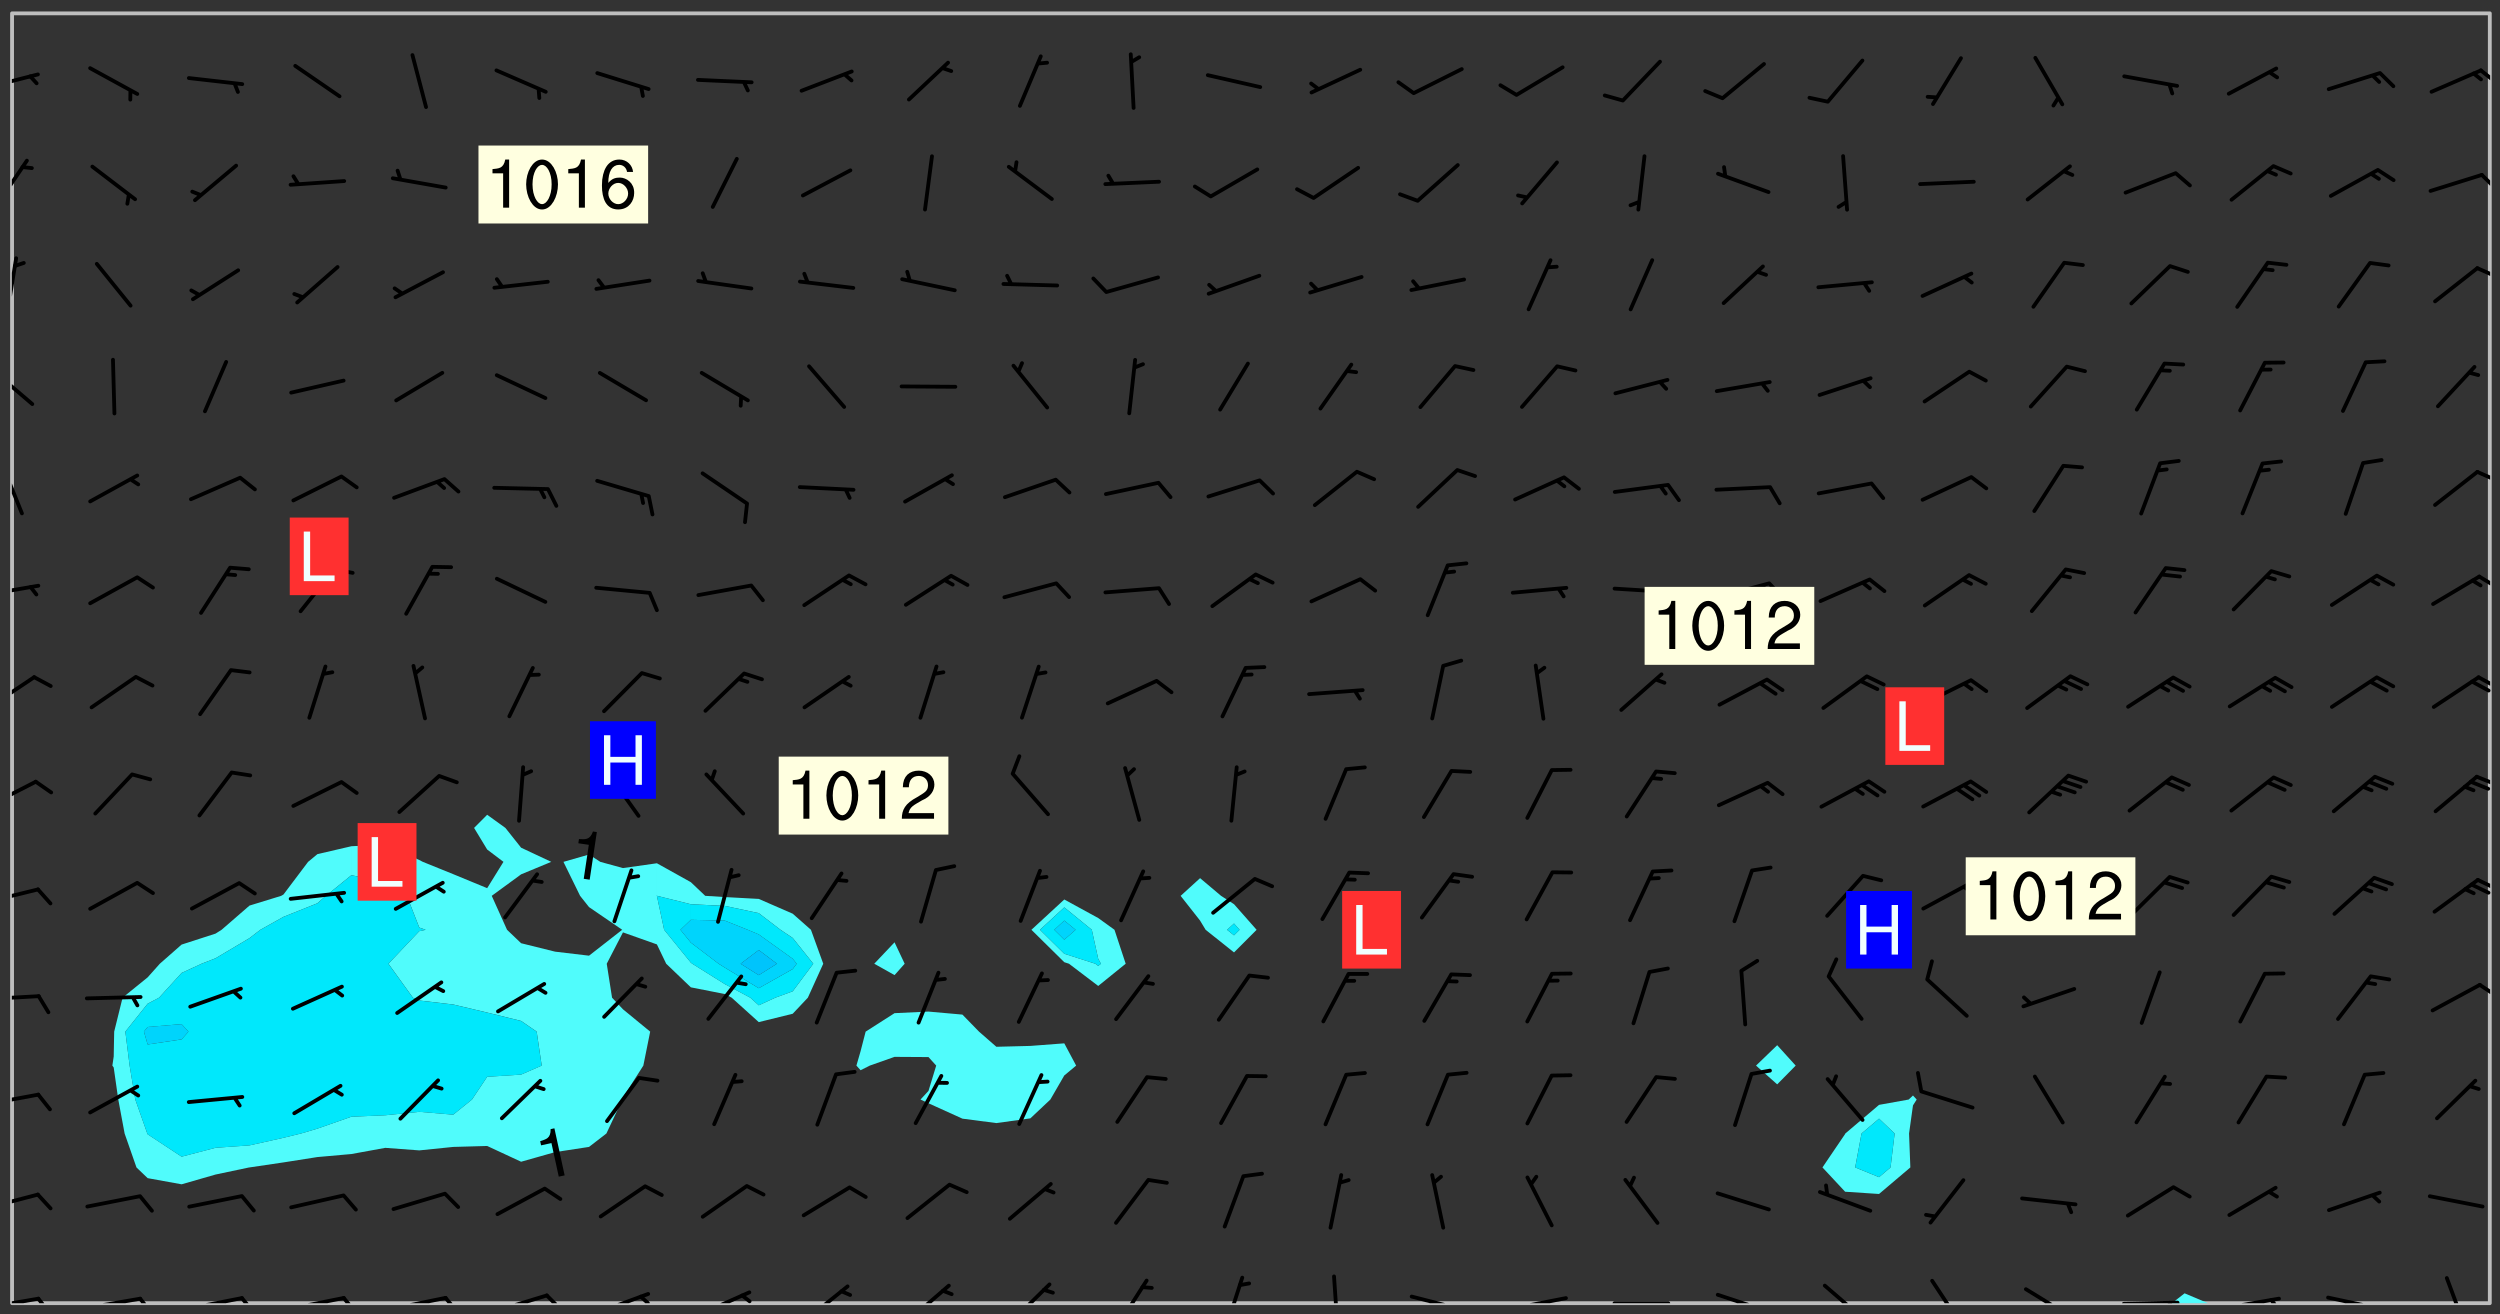 <svg xmlns="http://www.w3.org/2000/svg" role="img" xmlns:xlink="http://www.w3.org/1999/xlink" viewBox="142.45 309.95 326.84 171.84"><rect x="142.45" y="309.95" width="326.84" height="171.84" fill="#333333" stroke="none"/><defs><clipPath id="a"><path d="M144 311.672h1v168.656h-1zm0 0"/></clipPath><clipPath id="b"><path d="M144 311.672h324v168.656H144zm0 0"/></clipPath><clipPath id="c"><path d="M426 479h6v1.328h-6zm0 0"/></clipPath><clipPath id="d"><path d="M467 311.672h1v168.656h-1zm0 0"/></clipPath><clipPath id="e"><path d="M144 479h4v1.328h-4zm0 0"/></clipPath><clipPath id="f"><path d="M147 479h3v1.328h-3zm0 0"/></clipPath><clipPath id="g"><path d="M153 479h9v1.328h-9zm0 0"/></clipPath><clipPath id="h"><path d="M160 479h3v1.328h-3zm0 0"/></clipPath><clipPath id="i"><path d="M166 479h9v1.328h-9zm0 0"/></clipPath><clipPath id="j"><path d="M173 479h3v1.328h-3zm0 0"/></clipPath><clipPath id="k"><path d="M180 479h8v1.328h-8zm0 0"/></clipPath><clipPath id="l"><path d="M187 479h3v1.328h-3zm0 0"/></clipPath><clipPath id="m"><path d="M193 479h8v1.328h-8zm0 0"/></clipPath><clipPath id="n"><path d="M200 479h3v1.328h-3zm0 0"/></clipPath><clipPath id="o"><path d="M206 479h9v1.328h-9zm0 0"/></clipPath><clipPath id="p"><path d="M213 479h3v1.328h-3zm0 0"/></clipPath><clipPath id="q"><path d="M220 478h8v2.328h-8zm0 0"/></clipPath><clipPath id="r"><path d="M225 479h3v1.328h-3zm0 0"/></clipPath><clipPath id="s"><path d="M233 478h8v2.328h-8zm0 0"/></clipPath><clipPath id="t"><path d="M239 479h2v1.328h-2zm0 0"/></clipPath><clipPath id="u"><path d="M247 477h7v3.328h-7zm0 0"/></clipPath><clipPath id="v"><path d="M260 477h7v3.328h-7zm0 0"/></clipPath><clipPath id="w"><path d="M274 477h6v3.328h-6zm0 0"/></clipPath><clipPath id="x"><path d="M288 477h5v3.328h-5zm0 0"/></clipPath><clipPath id="y"><path d="M302 476h4v4.328h-4zm0 0"/></clipPath><clipPath id="z"><path d="M316 476h2v4.328h-2zm0 0"/></clipPath><clipPath id="A"><path d="M326 479h9v1.328h-9zm0 0"/></clipPath><clipPath id="B"><path d="M340 479h8v1.328h-8zm0 0"/></clipPath><clipPath id="C"><path d="M353 480h8v.328h-8zm0 0"/></clipPath><clipPath id="D"><path d="M366 478h8v2.328h-8zm0 0"/></clipPath><clipPath id="E"><path d="M372 480h2v.328h-2zm0 0"/></clipPath><clipPath id="F"><path d="M380 477h7v3.328h-7zm0 0"/></clipPath><clipPath id="G"><path d="M394 477h6v3.328h-6zm0 0"/></clipPath><clipPath id="H"><path d="M407 478h7v2.328h-7zm0 0"/></clipPath><clipPath id="I"><path d="M419 480h9v.328h-9zm0 0"/></clipPath><clipPath id="J"><path d="M425 480h2v.328h-2zm0 0"/></clipPath><clipPath id="K"><path d="M433 479h8v1.328h-8zm0 0"/></clipPath><clipPath id="L"><path d="M439 479h2v1.328h-2zm0 0"/></clipPath><clipPath id="M"><path d="M446 479h8v1.328h-8zm0 0"/></clipPath><clipPath id="N"><path d="M452 480h2v.328h-2zm0 0"/></clipPath><clipPath id="O"><path d="M462 476h4v4.328h-4zm0 0"/></clipPath><clipPath id="P"><path d="M144 465h4v4h-4zm0 0"/></clipPath><clipPath id="Q"><path d="M144 452h4v3h-4zm0 0"/></clipPath><clipPath id="R"><path d="M144 439h4v2h-4zm0 0"/></clipPath><clipPath id="S"><path d="M466 438h2v3h-2zm0 0"/></clipPath><clipPath id="T"><path d="M144 425h4v4h-4zm0 0"/></clipPath><clipPath id="U"><path d="M466 424h2v3h-2zm0 0"/></clipPath><clipPath id="V"><path d="M465 425h3v2h-3zm0 0"/></clipPath><clipPath id="W"><path d="M144 411h4v5h-4zm0 0"/></clipPath><clipPath id="X"><path d="M466 411h2v2h-2zm0 0"/></clipPath><clipPath id="Y"><path d="M144 398h4v5h-4zm0 0"/></clipPath><clipPath id="Z"><path d="M466 398h2v2h-2zm0 0"/></clipPath><clipPath id="aa"><path d="M465 398h3v3h-3zm0 0"/></clipPath><clipPath id="ab"><path d="M144 386h4v2h-4zm0 0"/></clipPath><clipPath id="ac"><path d="M466 385h2v2h-2zm0 0"/></clipPath><clipPath id="ad"><path d="M144 370h2v8h-2zm0 0"/></clipPath><clipPath id="ae"><path d="M466 371h2v2h-2zm0 0"/></clipPath><clipPath id="af"><path d="M144 357h3v7h-3zm0 0"/></clipPath><clipPath id="ag"><path d="M144 343h1v8h-1zm0 0"/></clipPath><clipPath id="ah"><path d="M466 344h2v3h-2zm0 0"/></clipPath><clipPath id="ai"><path d="M144 330h3v8h-3zm0 0"/></clipPath><clipPath id="aj"><path d="M466 332h2v3h-2zm0 0"/></clipPath><clipPath id="ak"><path d="M144 319h4v3h-4zm0 0"/></clipPath><clipPath id="al"><path d="M466 318h2v3h-2zm0 0"/></clipPath><g id="am" clip-path="url(#clip1)"><path fill="#fff" fill-opacity="0" fill-rule="evenodd" d="M0 0h1000v1000H0zm0 0"/><path fill="#d3d3d3" fill-opacity="0" fill-rule="evenodd" d="M162.152 355.867l-.234.293.059.234.117.172.176.234.293.348.113.059.117-.172.059-.234.176-.176.465-.176h.699l.234.293.289.816.059.176.176.23.352.234.699.699.172.176.234.348.234.41.289.582.41.465.23.234.234.176.117.23.176.293.172 1.164v.234l.059.289.059.117.117.117.348.41.117.172.176.176.176.234.117.172.172.352.059.234.234.406.234-.059-.176.176-.059.93h-.582l-.234-.113-.348.113-.117.117-.059.293-.059.176-.117.172-.465.293-.059.234-.059.113v.645l.059.172v.41l.059.059v.406l.059.406.117.176.059.059.23.641-.059.293v.699l-.059.582v.234l-.059.23-.055.352v1.922l.055.117h.426l-.367.117-.023.352.891 1.168 1.742.539 1.34.359v.539l.09.809.535.715 1.52.27.891-.086.09 1.164.535.18 1.16-.18 2.055-.984 1.16-.363 1.879-.176 1.695-.18-.18.719-1.516.086-1.25.09-.805.27-1.074.809.27.719.535.898-.18.625-.266.809.266 1.078.625.898.805.18 1.25-.18-.266.723.098.504.055.293v.172l.059.293v.406l.176.117.352.117h.406l.293-.176.113-.117.059-.117.117-.23.059-.176.352-.465.23-.176.176-.059.176.059.059.176.117.988.055.469.059.172.117.234.176.059.816.059h.289l.117.234.059.406.059.352v1.105l.117.293.117.348.289.699.176.352.582.754.352.176.172.059.469.234.641.465.348.234.293.176.293.055.23.062.816.348.293.176.113.172.352.352.117.176.523.641v.289l.059.352v.348l.059.352.059.289.117.059.172.059h.176l.582.234.176.117.176.289.176.234.113.234.293.23.117.117v.41l.059.055.289.234.234.117.059.117.117.172.059.117.23.234.059.176.234.059.117.059-.117.113-.059.117v.117l-.117.293-.117.289v.582l.176.117.117.059.059.117.117.117.113.059.176.348.059.352.059.406v.176l-.059.176-.117.699v.172l.117.176.293.293h.406l.176.117.117.172.117.293v.234h-.527l-.23-.234h-.234l-.176.059-.059.699.059.348.117.176.176.41.117.23.289.469.176.055h.523l.234.059.758.641.059.293v.234l.059.059.23.348v.352l-.117.172v.293l.293.289.293.176.172.059.293.176.293.117.582.406.289.234.293.176.219.16.016.012.23.176.641.523.176.234.117.176.176.176.113.172v.641l.117.176.469.117.582.117.234.059.23.113.293.117.113.059.586.352.289.172.176.062.176.055.176.059.699.352.289.176.234.055.289.176.234.117.641.406.293.117.172.059.234.059.41.059.23.059.234.117.059.172-.41.176.469.059.059.293.113.234.176.055.234.059.176.059.406.117.641.234.117.172.059.234v.176l-.059.117-.059.406.234.234.117.059.348.117.641.23.176.117.289.117.176.176.234.465.582 1.105.176.176.348.176.176.117.352.117 1.047.523.234.059.465.113.293.059.465.176.758.582.234.234.348.465.176.176.289.234.816.699.293.176.289.289.293.176.293.289.695.641.176.176.293.234.289.234.469.289.641.582.348.234.234.293.348.348.352.465.934.992.348.406.117.176.234.059.113.117.645.176.23.113.234.059.293.176.23.117.934.699.406.406.234.176.406.176.234.117.816.348.348.234.234.117.293.289.23.117.758.352.352.172.23.059.293.117.234.059.871.176h.816l.469.23.172.059.875.699.465.117.293.059.176.059.23.059.469.059.348.059.352.059.406.059h.293l.172.059v.23l.176.176h.293l.348.059.352.059.699.117h.641l.465-.234.293-.176.172-.117.41-.172.289-.176.934-.465.469-.293.523-.293.465-.172.465-.176 1.051-.465.289-.117.41-.117.289-.117.527-.176 1.516-.699.582-.348.289-.059.293-.059.348-.117.875-.23.352-.117h.113l.234-.059.875-.234.234-.059h.812l.352-.059.816-.117.172-.059.352-.055.293-.059.23-.059.816-.176.176-.059h.348l.234-.059.465-.117.758-.172.234-.059h.348l.41-.117.289-.059 1.285-.059h.289l.41-.059.23-.059h.176l.875-.117h.406l.41-.117h.348l.352-.113.871-.059h1.75l1.047.289.41.117.289.117.352.117.289.117 1.051.172.289.059h.293l.293.059.172.059.41.059.172.059.117.059h.117l.117.059.352.059h.113l.41.066 1.922.395 1.926.395 1.52.449 1.695.719 2.145.805 1.605-.719 1.43-.805 1.16-1.078 1.25-.449 3.035-.719 1.875-.359 2.145-1.348 2.234-1.254 2.5-1.258 1.695-.449 1.785-.18 1.16-.27.625.539 1.34-.27.715-.988.984-1.344.445-.18.805-.359 1.875-.539 1.785-.449 1.25-.27 1.16-.09 1.699-.09 1.961-.27 1.25-.09h.539l.625-.09h.891l2.145-.18 2.41-.18 2.59-.09 1.695.18 1.609.09 1.43.359 1.16.719 1.875.988 1.16 1.527.266.715.629.09.355.898.535.539.535 1.527 1.074.359h.535l-.805.535.09 1.707.715 2.695.891.805.895.988.715 1.258 1.785.539 1.52-.18.355 1.344 1.609-.805.98-.539.27.27.316-.215.219-.145.801.449.449-.359h.355l.535-.27.539-.719.535-.27.625-.988 1.16.449.84.371 1.395.617 1.695-.18h1.605l1.785.09.18-1.707.535-1.344.805.27.492.848.402.406-.09.539v.359l.715.449.711-.27h1.43l.359.988.445 1.258.715 1.344 1.25.629 1.695.629.715-.18.18-.539.98-.09.449.359.086 1.258-.266.629-.535.18v.539l.715.984.266.539.984.988.801 1.078-.266.359-.09.898-.625 2.332-.355 2.066-.09 1.793-.18.719-.09.539v1.438l-.98 1.883-.359 1.707-.535.898-.805 1.168-.266.539 2.055 1.254.086.359-.355.539-.09-.18v.809l.09 1.438-.445.715-1.074.094-.266.715.535.898.805.719 1.16.809 1.34.27.445.359-.355.449-1.789-.09-1.25-.449-.715-.719-.625-.09-.176 3.59-.188 1.309h89.359V311.703h-55.27v49.082l.762.125 3.289.543 2.023 2.836v2.754l2.352.332 2.348.332h4.051l-1.379 4.16-2.023.707-2.023.703-.543.344-2.594 1.617-.188.117-2.023-2.078-.73-2.742-2.672-2.078-1.375-3.5-.066-.082-1.957-2.672 2.75-1.418v-49.082H294.422v91.414l.117.031.133.012.074.074.105.047.09.059.086.059.09.059.297.297.059.09.031.117.027.117.016.137-.031.117-.059.09-.059.086-.043.105-.047.102-.027.121v.145l.176.27.148.148.074.086.074.074.043.105.062.09.059.086.043.105.059.09.047.102.043.105.059.086.117.18.074.074.062.086.059.09.043.105.059.09.059.086.062.09.059.09.043.102.117.18.074.074.059.086.074.074.09.059.105.047h.148l.133-.016.133.016.102-.047.074-.074.047-.102-.016-.133v-.148l-.047-.105-.027-.117-.047-.102-.027-.121-.043-.102-.062-.09-.043-.102-.043-.105-.031-.117-.016-.133-.012-.137.086-.059.059-.086.121-.031.043.105.016.133v.117l.059.102.059.09.09.059.148.148.059.09.043.105-.012.102.086.059.105.047.086.059.09.059.074.074-.117.027-.105.047-.086.059-.074.074-.059.09-.062.086-.027.121-.047.102-.043.105-.031.117-.012.133-.016.133v.148l.027.117.047.105.043.102.059.09.074.074.09.059.074.074.09.059.059.09.043.105.047.102.117.031.133.016h.148l.117-.031.105.043.043.105.047.102.027.121L299.5 410l.027.117.031.121.027.117.105.043.102.047.133-.016.148.148.062.086.074.074.07.074.09.062.105.043.102.043.117.031.137.016.117-.031.074-.074.027-.117-.012-.133-.031-.121-.027-.117.043-.105h.117l.09.062.117.027h.148l.133.016h.148l.133.016.133-.016h.148l.133-.016.133-.012.137.012.117-.027.133-.016.191-.059-.059.176-.016.133-.027.121-.016.133-.059.086-.133.016-.105.047-.105.043-.117.031-.117.027-.266.031h-.148l-.133.016-.074.074.059.086.148.148.117.18.074.07.09.062.09.059.086.059.09.059.102.043.105.062.105.043.086.059.105.047.102.043.18.117.059.09-.043.102-.047.105.016.133.223.223.059.09.043.102.031.121.043.102.016.133.031.117.012.137.031.117.148.148.102.043.105.043.117.031.133.016.137.016h.117l.117-.031.09-.059.043-.105.047-.102.043-.105.031-.117.012-.133v-.148l-.012-.133-.016-.133-.031-.117-.043-.105-.047-.105-.043-.102-.043-.105-.016-.133.016-.133.027-.117.031-.117.027-.121.047-.102.09-.059.086-.062.074-.074.09-.059.223-.223.059-.086.074-.074.117-.18.059-.086v-.148l-.074-.074-.102-.047-.105-.043-.102-.043-.059-.09-.047-.105-.027-.117.09-.059.117-.031.102-.043.18-.117.148-.148.012-.133-.012-.105-.09-.059-.133.016h-.148l-.133.016-.133-.016-.121-.031-.086-.059-.074-.074-.059-.09-.062-.086-.117-.18-.059-.086.031-.121.086-.059.121-.031.059-.086v-.121l-.031-.117-.059-.09-.059-.086-.047-.105-.027-.117-.016-.133.059-.09.074-.074.09-.059.117-.18.074-.074.059-.086.148-.148.121-.031.133-.016.133.016.074.074.043.105.016.133-.031.117-.117.031-.133.012-.148.148-.043.105-.047.102-.027.121-.031.117v.148l.031.117.043.105.059.09.074.07.074.074.117.031.121.027.117-.027.133-.016h.117l.09.059.074.074.047.105.059.086.102.047.133.016.105.043.086.059-.012.105-.074.074-.18.117-.059.09-.09.059-.07.074-.074.074-.062.09-.027.117-.016.133.016.133-.016.133v.148l.016.133.027.117.031.121.074.074.09.059.086.059.09.059.117.031v.086l-.102.047-.09.059-.266.031-.117.027h-.148l-.105.043-.102.047-.059.09-.062.234-.012.133-.031.121-.016.133v.293l-.012.133.012.137.016.133.133.016.133.012.121.031.086.059.074.074.047.105.043.102.016.133v.445l-.016.133v.445l.031.266.027.117.016.133.031.117.086.211.031.266v.148l-.031.117-.027.117-.031.121-.027.117-.031.117-.031.121-.012.133-.016.133.09.059.117-.031.102.016.047.105-.031.266v.441l-.043.105-.047.105-.043.102-.043.105-.059.086-.031.121-.043.117-.031.117-.016.133.016.133.059.09.105.047.086.059.059.086-.012.137-.031.117-.043.102v.445l-.016.133v.148l-.031.117-.043.105-.027.117-.047.105-.043.102-.031.121-.027.117-.031.133-.031.117-.027.117-.043.105-.031.117-.031.121-.012.133-.016.133v.297l.027.117v.148l.047.398.027.117.059.09.121.031h.148l.133-.016.059.09v.117l-.059.09-.09.059-.102.043-.105.047-.09.059-.086.059-.137.016-.117-.031-.133-.016-.102.047-.062.086-.012.137-.016.133-.031.117-.027.117-.016.133-.031.121v.297l.016.133.031.117v.148l.012.133v.148l-.027.117-.047.102-.027.121-.031.117-.059.09-.074.074-.102.043-.105.047-.117.027-.121.031-.102-.047.059-.086.105-.047.027-.117.031-.117.027-.121.031-.117v-.148l.016-.133-.031-.117-.043-.105-.105.016-.074.074-.102.043-.09.062-.074.074-.043.102-.016.133-.031.117L304.25 426l-.031.117-.027.117-.031.121-.027.117-.031.117-.043.105-.09.059h-.09l-.117-.031-.031-.086.016-.137-.031-.117v-.148l-.012-.133v-.148l-.062-.234-.027-.121-.043-.102-.047-.105-.059-.086-.059-.09-.043-.105-.062-.086-.148-.148-.07-.074-.105-.047-.105-.043-.102-.043-.297-.297-.09-.074-.086-.059-.105-.043-.09-.062-.086-.059-.105-.043-.09-.059-.086-.062-.074-.07-.105-.047-.086-.059-.105-.043-.09-.062-.102-.043-.105-.043-.086-.059-.105-.047-.105-.043-.102-.047-.09-.059-.102-.043-.105-.043-.09-.062-.117-.027-.133-.016-.133.016H299.75l-.133.016-.117-.031-.09-.059-.074-.074-.09-.059-.102-.047h-.148l-.121-.027-.102-.043-.074-.074-.117-.18-.09-.059-.102-.043-.09-.062-.105-.043-.09-.059-.086-.059-.105-.047-.059-.086-.059-.09-.043-.105-.047-.102-.074-.074-.086-.059-.074-.074-.09-.059-.223-.223-.043-.105-.031-.266.105-.043h.145l.105.043.074.074.09.059.086.059.105.047.09.059.148.148.07.074.148.148.062.086.074.074.086.059.074.074.09.062.09.059.086.059.27.176.102.047.105.043.102.043.047-.074.059-.086.074-.074.07-.074.105.043.074.074.059.09.043.102.047.105.043.105.121.027.117-.027.074-.09.043-.105.059-.09.074-.074.105-.043.117-.027.133.012.09.059.148.148.059.09.043.105.047.102.043.105.043.102.105.047.105.043.133.016.086-.059.059-.09.074-.074.105-.043.117.027.105.047.102.043.105.043.102.047.18.117v.117l-.016.133.016.133.016.137.059.086.102.047.121.027.117.031h.148l.117-.031.059-.09.18-.117.059-.09.074-.074.059-.086.117-.18.18-.117.117.031.09.059.043.074-.016.133v.117l.09.059h.148l.133-.016.133-.012.266-.031.105-.043.117-.031.121-.027.074-.074.07-.074.062-.09-.016-.105-.047-.102-.102-.043-.105-.016-.117.027-.266.031h-.148l-.074-.074-.09-.059-.117-.031-.117-.027-.133-.016h-.148l-.133.016h-.297l-.105-.047-.148-.148-.043-.102-.059-.09.223-.223.086-.059.105-.043.117-.031.133-.016.133.016.137.016.102.043.133-.012.09-.062.102-.043.062-.09-.047-.102-.09-.059-.117-.031-.102-.043-.059-.09-.062-.09v-.117l.016-.133.105-.047.074-.07v-.121l-.09-.059-.031-.117.09-.059.074-.074.043-.105.059-.09.047-.102.016-.133v-.148l-.047-.105-.043-.102-.09-.059-.133-.016-.102-.043-.137-.016-.117-.031h-.445l-.133-.016-.133-.012-.133-.016-.117-.031h-.148l-.133-.016-.133-.012-.266-.031-.121-.043-.086-.059-.074-.074v-.148l.012-.133.105-.047.102-.043.133-.016h.152l.133-.016h.293l.121.031.102.043.09.059.234.062.121-.047.09-.059.102-.043.133-.016.105.043.102.047.133.012.121-.027h.145l.121-.031.117-.027.105-.047.074-.074.086-.059.148-.148.059-.086.047-.105.027-.117.016-.105-.102-.043-.09-.059-.117-.031-.105-.043-.09-.062-.074-.086-.074-.074-.102-.043-.105-.047-.102-.043-.059-.09-.047-.102-.086-.211-.062-.086-.059-.09-.074-.074-.086-.059h-.27l-.117.031-.09.059-.102.043-.133.016-.105-.016-.027-.117-.062-.09-.117-.031-.102-.043-.148-.148-.031-.117-.016-.105.074-.074.18-.117.117-.027.117-.031.137.016.102.043.105.043.102.047.105.043.117.031.133.016.117.027.133.016.105-.016.09-.059-.074-.074-.105-.043-.074-.074-.074-.09-.148-.148-.086-.059-.09-.059-.074-.074-.09-.059-.102-.047-.121-.027-.102-.047-.105-.043-.117-.031-.102-.043-.121-.031h-.148l-.117.031-.105.043-.086.062-.18.117-.086.059-.09.059-.105.047-.086.059-.105.043-.102.043-.105.047-.074.074-.059.09-.059.086-.047.105-.059.086-.074.074-.133-.012-.117-.031h-.117l-.074.074-.09.059-.074.074-.09.059-.086.059-.105.047-.102.043-.137.016-.102-.043-.148-.148-.105-.047h-.086l-.105.047-.102.043-.121.031-.117-.031-.074-.074v-.117l.031-.121.074-.07.059-.09.074-.074.117-.031.105-.043h.293l.133-.016.137-.016.102-.043.09-.059.102-.047.09-.059.133-.012.09.059.133.012.09-.059.086-.059.105-.043.09-.059.086-.062.09-.059.148-.148.059-.086.059-.09.105-.043.133-.016.117.027.121.031.059-.059.059-.09.031-.266.027-.117.105.012.133.016.102-.043.09-.059.059-.09.074-.074.059-.09.047-.102.012-.133-.012-.133-.047-.105-.148-.148-.059-.09-.059-.086-.043-.105v-.445l.016-.133v-.148l.012-.133-.059-.059-.09.059-.102-.043-.18-.117-.086-.059-.062-.09-.059-.09-.074-.074-.086-.059-.121.031-.102.012-.105.047-.086.059-.105.043-.148.148-.09.059-.086.059-.09.062-.105.043-.133.016v-.121l.105-.043.117-.031.074-.07.043-.105v-.148l-.027-.117-.148-.148-.133-.016h-.148l-.117.031-.105.043-.102.043-.09.062-.117.027-.074-.074.012-.133-.043-.102-.043-.105-.09-.059-.117.027-.121.031-.117.031-.102.043-.121.031-.102.043-.105.043-.09.059-.102.016v-.117l.016-.133-.059-.09-.074.043-.148.148-.059.09-.074.074-.047.105-.043.102-.074.074-.059.09-.074.074-.059.086-.074.074-.09.062-.074.07-.074.074-.102.016-.133.016-.105-.043v-.121l.148-.148.043-.102.059-.09.047-.102.043-.105.059-.09.031-.117.043-.102.031-.121.027-.117.047-.105.043-.102.043-.105.074-.07.09-.062.09-.059.102-.043h.297l.266-.031.105-.043-.074-.074-.117-.031-.105-.043-.09-.059-.102-.047-.09-.059-.102-.043-.105-.043-.09-.062-.086-.059-.105-.043-.102-.043-.121-.031-.117-.031-.102-.043L297.5 410.25l-.102-.043-.09-.059-.043-.105-.016-.133.102-.043.133-.016.137.016.133-.016.102-.043.059-.09.016-.105-.09-.059-.074-.074-.102-.043-.09-.059-.148-.148-.043-.105-.016-.133v-.293l-.059-.09-.09-.059-.074-.074-.043-.105-.031-.117-.059-.09-.074-.074-.117-.027-.074-.074-.09-.059-.09-.062-.086-.059-.074-.074-.059-.086-.047-.105-.086-.059-.148-.148-.195-.059-.133.016-.102.043-.074.074-.047.102-.043.105-.059.09-.059.086-.297.297-.09.059h-.086l-.062-.086-.043-.105.031-.117.059-.09.027-.117-.012-.133-.09-.062-.105.047-.117.027-.117.031-.27.176-.102.047-.117.027-.105.047-.09.059-.102.043-.059-.086-.047-.105.016-.133.047-.105.07-.074.074-.07.059-.09v-.148l-.043-.105h-.238l-.102.047-.031.117-.027.117-.031.121-.074.043-.133.016-.074-.047-.043-.102-.043-.105-.047-.102-.043-.105-.121.031-.102.043-.133.016-.117.031-.105.043-.09.059-.102.047-.121.027-.133.016-.102-.043-.059-.09-.047-.105-.043-.102-.043-.105v-.117l.059-.09.086-.059.18-.117.102-.047.105-.043.105-.059.102-.043.09-.062.102-.043.105-.059.102-.047.09-.059.105-.043.102-.043.09-.062.102-.043.137-.016.117.031.102.043.121.031.102.043.105.047.102.043.105.043.102.047.105.043.102.043.105.047.086.059.105.043.117.031.105.043.102.047.09.059.105.043.102.043.105.047.117.027.102.047.121.027h.148l.086-.059.016-.102.059-.09-.027-.117-.074-.074-.117-.18-.074-.074-.09-.074-.18-.117-.086-.059-.105-.043-.102-.047-.27-.176-.059-.09-.074-.074-.059-.09-.043-.102-.031-.117-.016-.137v-.562l-.012-.133-.016-.133-.031-.117-.016-.133-.012-.133-.031-.121-.223-.223-.059-.086-.016-.105.031-.117.133-.016v-91.414H172.992v1.453l-.059.234-.352 1.051-.172.523-.117.348-.176.41-.117.172-.234.293-.23.059h-.352l-.117.059-.23.406v.293l.117.176.23.23.117.234.641.758.293.465.176.234.23.352.234.348.641.816.176.465.172.41.117.695.176.469.117 1.398.059.465v.875l.117 1.047v4.781l-.059.465-.352 1.281-.176.523-.113.41-.352.93L172.934 336l-.234.582-.117.176-.172.348-.176.406-.352.816-.059.293-.113.293-.117.289-.059.176-.117.875-.059.406-.059.117-.059.176-.059.172-.23.527-.117.172v.234l-.117.234-.059.172-.176.586v.289l-.059.176v.293l-.059.113-.059.527v.172l-.055.234v2.621l-.176.816-.117.176-.176.234-.117.172-.113.234-.586.934-.23.289-.293.465-.176.234-.289.352-.352.699-.113.23-.176.41-.176.23-.406.527-.816.699-.293.172-.289.234-.176.117-.176.176-.523.406-.527.176-.172.176-.234.055-.641.176h-.758m12.211 31.023l-1.074.449.359.895 1.25-.715.445-.539-.98-.09"/><path fill="#d3d3d3" fill-opacity="0" fill-rule="evenodd" d="M201.508 416.598h-.895l.449.629.98.359.805-.09.445-.988-.176.09-.715-.355-.895.355m154.621 59.07l-.059-.523v-.293l.113-.293.059-.23.469-.469h.113l.117-.113.117-.059h.176l.234-.059h.348l.234.059.117.059.23.172.059.176.117.582v.293l-.117.176-.172.289-.176.176-.527.523-.23.234-.117.059h-.176l-.117-.059-.406-.293-.176-.117-.117-.059-.059-.113-.055-.117m6.641-10.957l-.059-.172v-1.109l.059-.172.176-.059.172-.059h.176l.234-.059.117.059.059.699-.059.172-.117.176-.117.059-.234.523-.113.059h-.234l-.059-.117m9.613-14.391l-.117-.176v-.699l.293-.875.117-.172.176-.352.113-.23.117-.293.352-.758.117-.23.172-.234h.176l.117-.059h.641l.117.059.234.234.172.113.352.293.117.117.113.176v.113l.117.059.117.117v.699l-.059.176v.23l-.059.176-.348 1.051-.117.23-.117.234-.117.059-.23.234-.641.289h-.875l-.41-.117-.641-.465"/><path fill="none" stroke="#bebebe" stroke-linecap="round" stroke-linejoin="round" stroke-miterlimit="10" stroke-width=".5" d="M467.957 311.695H144.027v168.625h323.93v-168.625"/><g clip-path="url(#a)"><path fill="#fff" fill-opacity="0" fill-rule="evenodd" d="M144 475.891v4.438h.004H144V311.672h.004H144v164.219"/></g><g clip-path="url(#b)"><path fill="#fff" fill-opacity="0" fill-rule="evenodd" d="M144.004 480.328V311.672h62.133v104.801l-1.711 1.719 1.711 2.824 2.129 1.613-2.129 3.441-4.438-1.832-3.973-1.609-.465-.242-4.441-2.023-4.438.223-4.438 1.031-1.219 1.012-3.219 4.27-.301.172-4.141 1.273-3.648 3.164-.789.5-4.438 1.434-2.848 2.504-1.59 1.781-3.277 2.656-1.098 4.438-.062 3.254-.176 1.188.176.246.598 4.191.828 4.438 1.551 4.438 1.461 1.398 4.438.805 4.438-1.277 4.383-.926.055-.004 4.441-.656 4.438-.699 4.438-.395 4.438-.809 4.441.332 4.438-.453 4.438-.125 4.438 2.062 4.441-1.258 4.438-.68 2.273-1.754 2.086-4.438.078-.27 2.664-4.168.895-4.441-3.559-2.922-1.426-1.516-.695-4.438 2.121-4.102 4.438 1.574 1.215 2.527 3.223 3.086 4.441.875.895.477 3.543 3.195 4.438-1.094 1.98-2.102 2.012-4.438-1.609-4.438-2.383-2.102-4.438-1.934-4.438-.242-2.562-.16-1.879-1.785-4.438-2.473-4.438.629-2.961-.812-1.477-.961-3.344.961 2.176 4.441 1.168 1.473 4.336 2.965-4.336 3.387-4.438-.527-4.441-1.102-1.84-1.758-2-4.438 3.84-2.809 3.941-1.633-3.941-1.852-2.055-2.586-2.383-1.719V311.672h53.262v121.473l-2.652 2.801 2.652 1.488 1.324-1.488-1.324-2.801V311.672h4.438v130.527l-4.438.207-3.777 2.414-.664 2.566-.543 1.875.543.605 1.207-.605 3.234-1.141 4.438.027 1.008 1.113-1.008 3.309-1.043 1.129 1.043.488 4.438 2.012 4.438.578 4.441-.617 2.617-2.461 1.82-3.148 1.551-1.289-1.551-2.91-4.438.336-4.441.113-2.27-1.98-2.168-2.227-4.438-.395V311.672h17.754v115.875l-4.297 3.961 4.297 4.238.613.199 3.824 2.906 3.59-2.906-1.465-4.438-2.125-1.535-4.438-2.426v-115.875h17.754v113.082l-2.543 2.316 2.543 3.234.727 1.203 3.711 2.957 2.953-2.957-2.953-3.348-1.691-1.09-2.746-2.316V311.672h75.449v134.922l-2.766 2.668 2.766 2.453 2.418-2.453-2.418-2.668V311.672h17.754v141.496l-.566.531-3.871.695-4.41 3.742-.027.07-2.961 4.367 2.961 3.176 4.438.293 4.094-3.469-.168-4.438.512-3.672.484-.766-.484-.531v-141.496h75.449v168.656h-36.867l-3.074-1.297-1.656 1.297H144.004"/></g><path fill="#50fcfc" fill-rule="evenodd" d="M157.316 449.508l-.176-.246.176-1.188.062-3.254 1.098-4.438 3.277-2.656 1.59-1.781 2.848-2.504 4.438-1.434.789-.5 3.648-3.164 4.141-1.273.301-.172 3.219-4.27 1.219-1.012 4.438-1.031v3.789l-3.328 2.695-1.109.969-4.438 1.777-3.023 1.691-1.418 1.09-4.438 2.633-1.832.715-2.605 1.203-2.945 3.234-1.492.785-2.918 3.652.559 4.441.742 4.438 1.566 4.438.051.109 4.438 2.922 4.438-1.16 4.438-.316 4.441-.992 2.301-.562 2.137-.637 4.438-1.555 4.438-.191 4.441-.449 4.438.371 2.453-1.977 1.984-2.973 4.438-.289 2.695-1.176-.66-4.441-2.035-1.398-4.438-1.094-4.438-1.055-4.438-.52-.836-.371-3.195-4.438 4.031-4.258.836-.18-.836-.293-1.621-4.145-2.82-1.824-4.438-.871v-3.789l4.438-.223 4.441 2.023.465.242 3.973 1.609 4.438 1.832 2.129-3.441-2.129-1.613-1.711-2.824 1.711-1.719 2.383 1.719 2.055 2.586 3.941 1.852-3.941 1.633-3.84 2.809 2 4.438 1.84 1.758 4.441 1.102 4.438.527 4.336-3.387-4.336-2.965-1.168-1.473-2.176-4.441 3.344-.961 1.477.961 2.961.812 4.438-.629v4.238l-.051.02.051.02.945 4.418 3.492 4.297.184.141 4.258 2.664 3.328 1.773 1.109 1 2.168-1 2.27-.832 2.691-3.605-2.691-3.371-1.594-1.066-2.844-2.176-4.438-.949-4.441-.215-4.418-1.098-.02-.02v-4.238l4.438 2.473 1.879 1.785 2.562.16 4.438.242 4.438 1.934 2.383 2.102 1.609 4.438-2.012 4.438-1.98 2.102-4.438 1.094-3.543-3.195-.895-.477-4.441-.875-3.223-3.086-1.215-2.527-4.438-1.574-2.121 4.102.695 4.438 1.426 1.516 3.559 2.922-.895 4.441-2.664 4.168-.078.27-2.086 4.438-2.273 1.754-4.438.68-4.441 1.258-4.438-2.062-4.438.125-4.438.453-4.441-.332-4.438.809-4.438.395-4.438.699-4.441.656-.055.004-4.383.926-4.438 1.277-4.438-.805-1.461-1.398-1.551-4.438-.828-4.438-.598-4.191"/><path fill="#00e8fc" fill-rule="evenodd" d="M159.395 449.262l-.559-4.441 2.918-3.652 1.492-.785 2.945-3.234v6.691l-4.438.371-.488.609.488 1.68 4.438-.664.898-1.016-.898-.98v-6.691l2.605-1.203 1.832-.715v18.445l-.055.023.055.031.027-.031-.027-.023v-18.445l4.438-2.633 1.418-1.09 3.023-1.691 4.438-1.777 1.109-.969 3.328-2.695 4.438.871 2.82 1.824 1.621 4.145.836.293-.836.18-4.031 4.258 3.195 4.438.836.371 4.438.52 4.438 1.055 4.438 1.094 2.035 1.398.66 4.441-2.695 1.176-4.438.289-1.984 2.973-2.453 1.977-4.438-.371-4.441.449-4.438.191-4.438 1.555-2.137.637-2.301.562-4.441.992-4.438.316-4.438 1.16-4.438-2.922-.051-.109-1.566-4.438-.742-4.438"/><path fill="#00d4fc" fill-rule="evenodd" d="M161.754 446.5l-.488-1.68.488-.609 4.438-.371.898.98-.898 1.016-4.438.664"/><path fill="#50fcfc" fill-rule="evenodd" d="M170.629 453.676l-.055.023.055.031.027-.031-.027-.023"/><path fill="#00e8fc" fill-rule="evenodd" d="M228.328 427.09l-.051-.02.051-.02.02.02 4.418 1.098v2.035l-1.359 1.305 1.359 1.676 3.633 2.762.809.504 4.438 2.695 4.438-2.5.52-.699-.52-.652-4.438-3.18-1.434-.605-3.004-1.199-4.441-.105v-2.035l4.441.215 4.438.949 2.844 2.176 1.594 1.066 2.691 3.371-2.691 3.605-2.27.832-2.168 1-1.109-1-3.328-1.773-4.258-2.664-.184-.141-3.492-4.297-.945-4.418"/><path fill="#00d4fc" fill-rule="evenodd" d="M232.766 433.184l-1.359-1.676 1.359-1.305 4.441.105 3.004 1.199 1.434.605v2.039l-2.371 1.793 2.371 1.496 2.379-1.496-2.379-1.793v-2.039l4.438 3.18.52.652-.52.699-4.438 2.5-4.438-2.695-.809-.504-3.633-2.762"/><path fill="#00c4fc" fill-rule="evenodd" d="M241.645 437.441l-2.371-1.496 2.371-1.793 2.379 1.793-2.379 1.496"/><path fill="#50fcfc" fill-rule="evenodd" d="M254.957 449.867l-.543-.605.543-1.875.664-2.566 3.777-2.414 4.438-.207 4.438.395 2.168 2.227 2.27 1.98 4.441-.113 4.438-.336 1.551 2.91-1.551 1.289-1.82 3.148-2.617 2.461-4.441.617-4.438-.578-4.438-2.012-1.043-.488 1.043-1.129 1.008-3.309-1.008-1.113-4.438-.027-3.234 1.141-1.207.605m4.441-12.434l-2.652-1.488 2.652-2.801 1.324 2.801-1.324 1.488m22.191-1.688l-4.297-4.238 4.297-3.961v1.031l-3.176 2.93 3.176 3.133 4.059 1.305.379.285.355-.285-.355-.633-.84-3.805-3.598-2.93v-1.031l4.438 2.426 2.125 1.535 1.465 4.438-3.59 2.906-3.824-2.906-.613-.199"/><path fill="#00e8fc" fill-rule="evenodd" d="M281.59 434.641l-3.176-3.133 3.176-2.93v1.723l-1.309 1.207 1.309 1.293 1.48-1.293-1.48-1.207v-1.723l3.598 2.93.84 3.805.355.633-.355.285-.379-.285-4.059-1.305"/><path fill="#00d4fc" fill-rule="evenodd" d="M281.59 432.801l-1.309-1.293 1.309-1.207 1.48 1.207-1.48 1.293"/><path fill="#50fcfc" fill-rule="evenodd" d="M299.344 430.305l-2.543-3.234 2.543-2.316 2.746 2.316 1.691 1.09v2.523l-.91.824.91.727.727-.727-.727-.824v-2.523l2.953 3.348-2.953 2.957-3.711-2.957-.727-1.203"/><path fill="#00e8fc" fill-rule="evenodd" d="M303.781 432.234l-.91-.727.91-.824.727.824-.727.727"/><path fill="#50fcfc" fill-rule="evenodd" d="M374.793 451.715l-2.766-2.453 2.766-2.668 2.418 2.668-2.418 2.453m8.879 14.035l-2.961-3.176 2.961-4.367.027-.07 4.41-3.742v1.801l-2.289 1.941-.832 4.438 3.121 1.273 1.504-1.273.535-4.438-2.039-1.941v-1.801l3.871-.695.566-.531.484.531-.484.766-.512 3.672.168 4.438-4.094 3.469-4.438-.293"/><path fill="#00e8fc" fill-rule="evenodd" d="M388.109 463.848l-3.121-1.273.832-4.438 2.289-1.941 2.039 1.941-.535 4.438-1.504 1.273"/><g clip-path="url(#c)"><path fill="#50fcfc" fill-rule="evenodd" d="M426.398 480.328l1.656-1.297 3.074 1.297h-4.73"/></g><g clip-path="url(#d)"><path fill="#fff" fill-opacity="0" fill-rule="evenodd" d="M467.996 480.328H468V311.672h-.004H468v168.656h-.004"/></g><path fill="#fff" fill-opacity="0" fill-rule="evenodd" d="M215.309 426.176l5.777.863 1.477-9.848-5.777-.867-1.477 9.852"/><path fill-rule="evenodd" d="M219.973 418.656l.504.074-.934 6.227-.777-.117.664-4.441-1.371-.203.082-.551.562.02.258-.016.242-.055.219-.109.203-.184.184-.27.164-.375"/><path fill="#fff" fill-opacity="0" fill-rule="evenodd" d="M212.742 466.254l5.707-1.242-2.117-9.73-5.711 1.242 2.121 9.73"/><path fill-rule="evenodd" d="M214.434 457.57l.496-.109 1.34 6.152-.77.168-.957-4.391-1.355.297-.117-.543.531-.184.234-.105.207-.137.168-.18.125-.242.078-.32.02-.406"/><g clip-path="url(#e)"><path fill="none" stroke="#000" stroke-linecap="round" stroke-linejoin="round" stroke-miterlimit="10" stroke-width=".5" d="M147.465 479.734l-6.93 1.188"/></g><g clip-path="url(#f)"><path fill="none" stroke="#000" stroke-linecap="round" stroke-linejoin="round" stroke-miterlimit="10" stroke-width=".5" d="M147.465 479.734l1.5 1.941"/></g><g clip-path="url(#g)"><path fill="none" stroke="#000" stroke-linecap="round" stroke-linejoin="round" stroke-miterlimit="10" stroke-width=".5" d="M160.777 479.734l-6.926 1.191"/></g><g clip-path="url(#h)"><path fill="none" stroke="#000" stroke-linecap="round" stroke-linejoin="round" stroke-miterlimit="10" stroke-width=".5" d="M160.777 479.734l1.504 1.938"/></g><g clip-path="url(#i)"><path fill="none" stroke="#000" stroke-linecap="round" stroke-linejoin="round" stroke-miterlimit="10" stroke-width=".5" d="M174.078 479.656l-6.895 1.348"/></g><g clip-path="url(#j)"><path fill="none" stroke="#000" stroke-linecap="round" stroke-linejoin="round" stroke-miterlimit="10" stroke-width=".5" d="M174.078 479.656l1.547 1.902"/></g><g clip-path="url(#k)"><path fill="none" stroke="#000" stroke-linecap="round" stroke-linejoin="round" stroke-miterlimit="10" stroke-width=".5" d="M187.391 479.641l-6.891 1.375"/></g><g clip-path="url(#l)"><path fill="none" stroke="#000" stroke-linecap="round" stroke-linejoin="round" stroke-miterlimit="10" stroke-width=".5" d="M187.391 479.641l1.555 1.902"/></g><g clip-path="url(#m)"><path fill="none" stroke="#000" stroke-linecap="round" stroke-linejoin="round" stroke-miterlimit="10" stroke-width=".5" d="M200.703 479.629l-6.887 1.402"/></g><g clip-path="url(#n)"><path fill="none" stroke="#000" stroke-linecap="round" stroke-linejoin="round" stroke-miterlimit="10" stroke-width=".5" d="M200.703 479.629l1.562 1.891"/></g><g clip-path="url(#o)"><path fill="none" stroke="#000" stroke-linecap="round" stroke-linejoin="round" stroke-miterlimit="10" stroke-width=".5" d="M213.938 479.312l-6.727 2.035"/></g><g clip-path="url(#p)"><path fill="none" stroke="#000" stroke-linecap="round" stroke-linejoin="round" stroke-miterlimit="10" stroke-width=".5" d="M213.938 479.312l1.73 1.738"/></g><g clip-path="url(#q)"><path fill="none" stroke="#000" stroke-linecap="round" stroke-linejoin="round" stroke-miterlimit="10" stroke-width=".5" d="M227.188 479.117l-6.594 2.422"/></g><g clip-path="url(#r)"><path fill="none" stroke="#000" stroke-linecap="round" stroke-linejoin="round" stroke-miterlimit="10" stroke-width=".5" d="M226.23 479.469l.914.82"/></g><g clip-path="url(#s)"><path fill="none" stroke="#000" stroke-linecap="round" stroke-linejoin="round" stroke-miterlimit="10" stroke-width=".5" d="M240.418 478.906l-6.426 2.848"/></g><g clip-path="url(#t)"><path fill="none" stroke="#000" stroke-linecap="round" stroke-linejoin="round" stroke-miterlimit="10" stroke-width=".5" d="M239.484 479.32l.965.754"/></g><g clip-path="url(#u)"><path fill="none" stroke="#000" stroke-linecap="round" stroke-linejoin="round" stroke-miterlimit="10" stroke-width=".5" d="M253.258 478.125l-5.477 4.406"/></g><path fill="none" stroke="#000" stroke-linecap="round" stroke-linejoin="round" stroke-miterlimit="10" stroke-width=".5" d="M252.461 478.766l1.129.484"/><g clip-path="url(#v)"><path fill="none" stroke="#000" stroke-linecap="round" stroke-linejoin="round" stroke-miterlimit="10" stroke-width=".5" d="M266.496 478.031l-5.32 4.594"/></g><path fill="none" stroke="#000" stroke-linecap="round" stroke-linejoin="round" stroke-miterlimit="10" stroke-width=".5" d="M265.723 478.699l1.145.445"/><g clip-path="url(#w)"><path fill="none" stroke="#000" stroke-linecap="round" stroke-linejoin="round" stroke-miterlimit="10" stroke-width=".5" d="M279.656 477.867l-5.012 4.926"/></g><path fill="none" stroke="#000" stroke-linecap="round" stroke-linejoin="round" stroke-miterlimit="10" stroke-width=".5" d="M278.926 478.582l1.172.371"/><g clip-path="url(#x)"><path fill="none" stroke="#000" stroke-linecap="round" stroke-linejoin="round" stroke-miterlimit="10" stroke-width=".5" d="M292.355 477.367l-3.781 5.922"/></g><path fill="none" stroke="#000" stroke-linecap="round" stroke-linejoin="round" stroke-miterlimit="10" stroke-width=".5" d="M291.805 478.23l1.223.094"/><g clip-path="url(#y)"><path fill="none" stroke="#000" stroke-linecap="round" stroke-linejoin="round" stroke-miterlimit="10" stroke-width=".5" d="M304.859 476.984l-2.16 6.688"/></g><path fill="none" stroke="#000" stroke-linecap="round" stroke-linejoin="round" stroke-miterlimit="10" stroke-width=".5" d="M304.547 477.957l1.207-.215"/><g clip-path="url(#z)"><path fill="none" stroke="#000" stroke-linecap="round" stroke-linejoin="round" stroke-miterlimit="10" stroke-width=".5" d="M316.855 476.824l.48 7.012"/></g><g clip-path="url(#A)"><path fill="none" stroke="#000" stroke-linecap="round" stroke-linejoin="round" stroke-miterlimit="10" stroke-width=".5" d="M327.008 479.457l6.805 1.746"/></g><g clip-path="url(#B)"><path fill="none" stroke="#000" stroke-linecap="round" stroke-linejoin="round" stroke-miterlimit="10" stroke-width=".5" d="M340.277 481l6.898-1.34"/></g><g clip-path="url(#C)"><path fill="none" stroke="#000" stroke-linecap="round" stroke-linejoin="round" stroke-miterlimit="10" stroke-width=".5" d="M353.527 480.328h7.027"/></g><g clip-path="url(#D)"><path fill="none" stroke="#000" stroke-linecap="round" stroke-linejoin="round" stroke-miterlimit="10" stroke-width=".5" d="M373.691 481.438l-6.668-2.215"/></g><g clip-path="url(#E)"><path fill="none" stroke="#000" stroke-linecap="round" stroke-linejoin="round" stroke-miterlimit="10" stroke-width=".5" d="M372.719 481.113l.207 1.211"/></g><g clip-path="url(#F)"><path fill="none" stroke="#000" stroke-linecap="round" stroke-linejoin="round" stroke-miterlimit="10" stroke-width=".5" d="M386.328 482.629l-5.312-4.602"/></g><g clip-path="url(#G)"><path fill="none" stroke="#000" stroke-linecap="round" stroke-linejoin="round" stroke-miterlimit="10" stroke-width=".5" d="M398.922 483.262l-3.871-5.867"/></g><g clip-path="url(#H)"><path fill="none" stroke="#000" stroke-linecap="round" stroke-linejoin="round" stroke-miterlimit="10" stroke-width=".5" d="M413.297 482.168l-5.988-3.676"/></g><g clip-path="url(#I)"><path fill="none" stroke="#000" stroke-linecap="round" stroke-linejoin="round" stroke-miterlimit="10" stroke-width=".5" d="M427.129 480.25l-7.023.156"/></g><g clip-path="url(#J)"><path fill="none" stroke="#000" stroke-linecap="round" stroke-linejoin="round" stroke-miterlimit="10" stroke-width=".5" d="M426.105 480.273l.602 1.07"/></g><g clip-path="url(#K)"><path fill="none" stroke="#000" stroke-linecap="round" stroke-linejoin="round" stroke-miterlimit="10" stroke-width=".5" d="M440.395 479.73l-6.926 1.195"/></g><g clip-path="url(#L)"><path fill="none" stroke="#000" stroke-linecap="round" stroke-linejoin="round" stroke-miterlimit="10" stroke-width=".5" d="M439.387 479.906l.75.969"/></g><g clip-path="url(#M)"><path fill="none" stroke="#000" stroke-linecap="round" stroke-linejoin="round" stroke-miterlimit="10" stroke-width=".5" d="M453.684 481.066l-6.871-1.477"/></g><g clip-path="url(#N)"><path fill="none" stroke="#000" stroke-linecap="round" stroke-linejoin="round" stroke-miterlimit="10" stroke-width=".5" d="M452.684 480.852l.336 1.18"/></g><g clip-path="url(#O)"><path fill="none" stroke="#000" stroke-linecap="round" stroke-linejoin="round" stroke-miterlimit="10" stroke-width=".5" d="M464.785 483.621l-2.449-6.586"/></g><g clip-path="url(#P)"><path fill="none" stroke="#000" stroke-linecap="round" stroke-linejoin="round" stroke-miterlimit="10" stroke-width=".5" d="M147.398 466.125l-6.797 1.777"/></g><path fill="none" stroke="#000" stroke-linecap="round" stroke-linejoin="round" stroke-miterlimit="10" stroke-width=".5" d="M147.398 466.125l1.664 1.805m11.699-1.594l-6.895 1.355m6.895-1.355l1.551 1.902m11.762-1.918l-6.887 1.387m6.887-1.387l1.559 1.895m11.738-1.98l-6.852 1.559m6.852-1.559l1.605 1.855m11.648-2.082l-6.73 2.012m6.73-2.012l1.727 1.746m11.316-2.41l-6.184 3.34m6.184-3.34l2.043 1.359m11.086-1.664l-5.812 3.949m5.812-3.949l2.172 1.145m11.117-1.18l-5.762 4.02m5.762-4.02l2.188 1.117m11.25-.934l-6.004 3.652m6.004-3.652l2.109 1.254m10.953-1.613l-5.5 4.371m5.5-4.371l2.25.98m10.992-1.07l-5.355 4.551m4.578-3.887l1.141.453m12.387-1.648l-4.227 5.613m4.227-5.613l2.422.379m10.004-.867l-2.445 6.59m2.445-6.59l2.434-.324m10.359.176l-1.402 6.887m1.199-5.883l1.176-.348m10.918-.652l1.445 6.879m-1.234-5.879l.941-.785m11.297.094l3.18 6.266m-2.719-5.355l.707-1.004m11.633.41l4.207 5.629m-3.594-4.809l.52-1.109m10.934 2.051l6.703 2.105m6.672-2.277l6.586 2.449m-5.629-2.094l-.16-1.215m13.66 4.859l4.301-5.551m-3.676 4.746l-1.211-.211m19.543-1.371l-6.984-.777m5.969.664l.453 1.141m13.367-3.273l-5.965 3.715m5.965-3.715l2.125 1.23m11.234-1.156l-6.051 3.566m5.172-3.047l1.047.641m13.445-.52l-6.645 2.285m5.676-1.953l.898.836m13.512.648l-6.898-1.348"/><g clip-path="url(#Q)"><path fill="none" stroke="#000" stroke-linecap="round" stroke-linejoin="round" stroke-miterlimit="10" stroke-width=".5" d="M147.453 453.059l-6.906 1.277"/></g><path fill="none" stroke="#000" stroke-linecap="round" stroke-linejoin="round" stroke-miterlimit="10" stroke-width=".5" d="M147.453 453.059l1.527 1.922m11.414-2.973l-6.16 3.383M159.5 452.5l1.023.672m13.605.191l-6.996.668m5.977-.57l.676 1.023m13.184-2.578l-6.047 3.586m5.164-3.066l1.051.641m12.586-1.875l-4.926 5.012m4.211-4.281l1.176.348m12.91-1.02l-5.035 4.898m4.301-4.188l1.168.375m12.449-1.465l-4.172 5.652m4.172-5.652l2.43.363m10.188-.762l-2.777 6.453m2.375-5.516l1.223-.102m12.332-.902l-2.449 6.586m2.449-6.586l2.43-.324m11.34.531l-3.359 6.172m2.871-5.273l1.227.012M278.605 450.5l-2.906 6.398m2.48-5.469l1.227-.074m13.004-.582l-3.891 5.852m3.891-5.852l2.441.238m10.621-.391l-3.387 6.156m3.387-6.156l2.453.035m10.523-.199l-2.707 6.484m2.707-6.484l2.445-.227m10.852.219l-2.672 6.5m2.672-6.5l2.441-.242m11.133.359l-3.188 6.262m3.188-6.262l2.453-.043m11.207.242l-3.875 5.863m3.875-5.863l2.441.234m10.012-.645l-2.156 6.688m2.156-6.688l2.414-.434m7.539 1.105l4.566 5.344m-3.902-4.566l.449-1.141m11.137 1.977l6.699 2.117m-6.699-2.117l-.445-2.414m18.934 6.477l-3.648-6.008m16.996.02l-3.711 5.969m3.172-5.102l1.223.082m12.605-.965l-3.66 6m3.66-6l2.449.145m10.391-.387l-2.711 6.484m2.711-6.484l2.445-.227m12.023 1.008l-5.02 4.918m4.289-4.199l1.172.367"/><g clip-path="url(#R)"><path fill="none" stroke="#000" stroke-linecap="round" stroke-linejoin="round" stroke-miterlimit="10" stroke-width=".5" d="M147.508 440.188l-7.016.391"/></g><path fill="none" stroke="#000" stroke-linecap="round" stroke-linejoin="round" stroke-miterlimit="10" stroke-width=".5" d="M147.508 440.188l1.27 2.102m12.051-1.996l-7.027.18m6.004-.152l.605 1.066m13.531-2.18l-6.621 2.355m5.656-2.016l.906.828m13.266-1.434l-6.406 2.887m5.473-2.469l.973.75m12.961-1.727l-5.777 4.004m4.938-3.422l1.09.562m13.199-.938l-6.043 3.59m5.164-3.066l1.047.637m12.586-1.875l-4.922 5.016m4.207-4.285l1.176.348m12.547-1.344l-4.309 5.547m3.684-4.738l1.207.207m11.883-1.504l-2.605 6.523m2.605-6.523l2.438-.266m10.875.266l-2.602 6.527m2.223-5.578l1.219-.137m12.688-.723l-3.027 6.344m2.586-5.418l1.227-.055m13.129-.508l-4.223 5.617m3.609-4.797l1.211.188m12.602-1.09l-3.992 5.781m3.992-5.781l2.438.285m10.531-.496l-3.297 6.207m3.297-6.207h2.453m-2.934.902h1.227m12.684-.84l-3.527 6.078m3.527-6.078l2.449.094m-2.965.793l1.227.043m12.453-1.012l-3.227 6.242m3.227-6.242l2.453-.031m-2.926.941l1.227-.016m11.992-1.129l-2.09 6.711m2.09-6.711l2.41-.453m9.605.305l.508 7.008m-.508-7.008l2.078-1.305m9.336 2.035l4.309 5.551m-4.309-5.551l1.004-2.238m11.883 2.633l5.168 4.758m-5.168-4.758l.617-2.375m11.957 5.891l6.648-2.273m-5.68 1.945l-.898-.84m17.75-3.277l-2.359 6.617m16.094-6.434l-3.203 6.254m3.203-6.254l2.457-.039m11.398.379l-4.281 5.574m4.281-5.574l2.418.406m-3.039.402l1.207.203m13.68.102l-6.18 3.344"/><g clip-path="url(#S)"><path fill="none" stroke="#000" stroke-linecap="round" stroke-linejoin="round" stroke-miterlimit="10" stroke-width=".5" d="M466.652 438.711l2.043 1.355"/></g><g clip-path="url(#T)"><path fill="none" stroke="#000" stroke-linecap="round" stroke-linejoin="round" stroke-miterlimit="10" stroke-width=".5" d="M147.414 426.23l-6.828 1.676"/></g><path fill="none" stroke="#000" stroke-linecap="round" stroke-linejoin="round" stroke-miterlimit="10" stroke-width=".5" d="M147.414 426.23l1.633 1.832m11.344-2.691l-6.152 3.395m6.152-3.395l2.055 1.34m11.277-1.309l-6.184 3.332m6.184-3.332l2.043 1.359m11.672-.086l-6.984.785m5.969-.672l.691 1.012m13.219-2.438l-6.145 3.41m5.25-2.914l1.031.668m12.203-2.281l-4.191 5.645m3.582-4.82l1.211.184m11.73-1.516l-2.23 6.66m1.906-5.691l1.211-.203m12.199-.836l-1.77 6.801m1.512-5.812l1.195-.285m13.441-.227l-3.895 5.848m3.328-4.996l1.219.117m11.691-1.422l-1.953 6.754m1.953-6.754l2.398-.504m11.207.602l-2.531 6.559m2.16-5.602l1.219-.148m12.648-.73l-2.895 6.402m2.473-5.473l1.223-.078m13.797.137l-5.461 4.426m5.461-4.426l2.258.961m10.086-1.789l-3.52 6.082m3.52-6.082l2.453.09m-2.965.797l1.227.043m12.91-.727l-4.137 5.68m4.137-5.68l2.43.344m-3.031.48l1.215.172m12.32-1.238l-3.375 6.16m3.375-6.16l2.453.027m10.66-.133l-2.973 6.371m2.973-6.371l2.449-.129m-2.883 1.059l1.227-.066m12.188-.996l-2.305 6.637m2.305-6.637l2.426-.379m12.082 1.082l-4.688 5.23m4.688-5.23l2.383.586m11.68.359l-6.184 3.34m6.184-3.34l2.043 1.359m-2.941-.871l2.043 1.359m11.945-2.207l-5.734 4.059m5.734-4.059l2.191 1.102m-3.023-.512l2.191 1.102m11.586-2.133l-4.996 4.941m4.996-4.941l2.344.73m-3.07-.012l2.344.73m11.664-1.484l-4.926 5.012m4.926-5.012l2.352.699m-3.066.031l2.352.699m11.82-1.281l-5.207 4.719m5.207-4.719l2.309.828m-3.066-.145l2.309.832m-3.066-.145l1.152.418m13.906-1.512l-5.664 4.16"/><g clip-path="url(#U)"><path fill="none" stroke="#000" stroke-linecap="round" stroke-linejoin="round" stroke-miterlimit="10" stroke-width=".5" d="M466.395 424.988l2.211 1.066"/></g><g clip-path="url(#V)"><path fill="none" stroke="#000" stroke-linecap="round" stroke-linejoin="round" stroke-miterlimit="10" stroke-width=".5" d="M465.57 425.594l2.211 1.066"/></g><path fill="none" stroke="#000" stroke-linecap="round" stroke-linejoin="round" stroke-miterlimit="10" stroke-width=".5" d="M464.746 426.199l1.105.531"/><g clip-path="url(#W)"><path fill="none" stroke="#000" stroke-linecap="round" stroke-linejoin="round" stroke-miterlimit="10" stroke-width=".5" d="M147.125 412.148l-6.25 3.207"/></g><path fill="none" stroke="#000" stroke-linecap="round" stroke-linejoin="round" stroke-miterlimit="10" stroke-width=".5" d="M147.125 412.148l2.016 1.402m10.582-2.355l-4.816 5.117m4.816-5.117l2.367.645m10.648-.895l-4.219 5.617m4.219-5.617l2.426.379m11.93.867l-6.297 3.125m6.297-3.125l1.992 1.43m10.777-2.227l-5.207 4.719m5.207-4.719l2.309.832m8.672-1.977l-.539 7.008m.461-5.988l1.125-.492m9.961.117l4.078 5.719m-3.484-4.887l.547-1.098m11.805.566l4.816 5.117m-4.113-4.375l.395-1.16m13.848-.449l1.559 6.852m-1.332-5.855l.926-.801m12-.156l1.879 6.773m-1.605-5.789l.891-.844m10.781.598l4.621 5.293m-4.621-5.293l.875-2.293m13.824 1.551l1.852 6.777m-1.582-5.789l.895-.844m13.426-.25l-.699 6.992m.598-5.977l1.137-.465m13.277-.301L315.75 417m2.691-6.492l2.441-.234m11.332.465l-3.609 6.031m3.609-6.031l2.449.125m10.664-.238l-3.203 6.254m3.203-6.254l2.453-.035m11.18.219l-3.84 5.887m3.84-5.887l2.441.219m-3 .641l1.223.109m13.926.512l-6.387 2.93m6.387-2.93l1.949 1.488m-2.879-1.062l.977.746m13.172-1.367l-6.195 3.32m6.195-3.32l2.039 1.367m-2.941-.883l2.039 1.363m-2.941-.883l1.02.684m14.109-1.633l-6.215 3.285m6.215-3.285l2.031 1.379m-2.938-.898l2.031 1.375m-2.934-.898l2.031 1.375m12.547-3.094l-5.125 4.812m5.125-4.812l2.32.793m-3.066-.094l2.324.793m-3.07-.094l2.324.793m-3.07-.09l1.164.395m14.59-2.262l-5.523 4.344m5.523-4.344l2.242.988m-3.047-.359l2.246.992m11.875-1.617l-5.527 4.336m5.527-4.336l2.246.996m-3.051-.363l2.246.992m11.801-1.715l-5.383 4.516m5.383-4.516l2.277.918m-3.059-.262l2.273.918m-3.059-.262l1.137.461m13.746-1.773l-5.383 4.516"/><g clip-path="url(#X)"><path fill="none" stroke="#000" stroke-linecap="round" stroke-linejoin="round" stroke-miterlimit="10" stroke-width=".5" d="M466.254 411.496l2.273.918"/></g><path fill="none" stroke="#000" stroke-linecap="round" stroke-linejoin="round" stroke-miterlimit="10" stroke-width=".5" d="M465.469 412.152l2.277.918m-3.059-.262l1.137.461"/><g clip-path="url(#Y)"><path fill="none" stroke="#000" stroke-linecap="round" stroke-linejoin="round" stroke-miterlimit="10" stroke-width=".5" d="M146.918 398.48l-5.836 3.914"/></g><path fill="none" stroke="#000" stroke-linecap="round" stroke-linejoin="round" stroke-miterlimit="10" stroke-width=".5" d="M146.918 398.48l2.164 1.16m11.129-1.195l-5.789 3.984m5.789-3.984l2.176 1.133m10.258-2.02l-4.031 5.758m4.031-5.758l2.438.301M185 397.086l-2.109 6.703m1.801-5.727l1.207-.227m10.605-.828l1.512 6.863m-1.293-5.867l.938-.793m14.449.066l-3.07 6.32m2.625-5.398l1.227-.047m13.473-.207l-4.949 4.988m4.949-4.988l2.352.707M239.734 398l-5.059 4.879m5.059-4.879l2.332.758M239 398.707l1.164.383m13.254-.641l-5.793 3.977m4.949-3.395l1.09.566m11.223-2.512l-2.105 6.703m1.801-5.727l1.207-.227m12.461-.734l-2.195 6.676m1.875-5.707l1.207-.207m14.52 1.102l-6.383 2.945m6.383-2.945l1.953 1.488m9.688-3.184l-3.031 6.34m3.031-6.34l2.449-.105m-2.891 1.027l1.227-.055m14.516 2.039l-7.004.523m5.984-.445l.656 1.035M331.129 397l-1.438 6.879M331.129 397l2.355-.684m9.738.645l1.008 6.953m-.863-5.941l.992-.727m15.312.863l-5.262 4.656m4.496-3.98l1.148.43m13.406-.422l-6.211 3.289m6.211-3.289l2.031 1.379m-2.934-.898l2.031 1.375m11.922-2.277l-5.68 4.137m5.68-4.137l2.207 1.07m-3.035-.469l2.207 1.07m12.242-1.168L393.84 402m6.293-3.125l1.996 1.43m-2.91-.973l.996.711m12.918-1.684l-5.664 4.16m5.664-4.16l2.211 1.062m-3.035-.457l2.211 1.062m-3.035-.457l1.105.531m13.977-1.574l-5.898 3.824m5.898-3.824l2.145 1.191m-3.004-.637l2.145 1.191m-3.004-.633l1.074.594m13.984-1.668l-5.949 3.742m5.949-3.742l2.129 1.219m-2.996-.672l2.129 1.219m-2.992-.676l1.062.609m13.941-1.762l-5.867 3.867m5.867-3.867l2.156 1.176m-3.008-.613l2.152 1.176m12.012-1.746l-5.859 3.883"/><g clip-path="url(#Z)"><path fill="none" stroke="#000" stroke-linecap="round" stroke-linejoin="round" stroke-miterlimit="10" stroke-width=".5" d="M466.492 398.496l2.156 1.172"/></g><g clip-path="url(#aa)"><path fill="none" stroke="#000" stroke-linecap="round" stroke-linejoin="round" stroke-miterlimit="10" stroke-width=".5" d="M465.637 399.062l2.16 1.168"/></g><g clip-path="url(#ab)"><path fill="none" stroke="#000" stroke-linecap="round" stroke-linejoin="round" stroke-miterlimit="10" stroke-width=".5" d="M147.461 386.527l-6.922 1.191"/></g><path fill="none" stroke="#000" stroke-linecap="round" stroke-linejoin="round" stroke-miterlimit="10" stroke-width=".5" d="M146.457 386.703l.75.969m13.184-2.246l-6.152 3.395m6.152-3.395l2.055 1.344m10.086-2.602l-3.801 5.91m3.801-5.91l2.445.203m-3 .656l1.223.102m12.945-.746l-4.398 5.48m4.398-5.48l2.41.461m-3.051.336l1.207.23m12.262-1.355l-3.422 6.137m3.422-6.137l2.453.047m-2.953.848l1.227.023m14.047 3.664l-6.34-3.027m19.98 1.848l-6.992-.668m6.992.668l.941 2.266m12.336-3.227L233.75 387.75m6.914-1.254l1.52 1.926m11.262-3.242l-5.852 3.887m5.852-3.887l2.16 1.164m-3.012-.598l1.082.582m13.117-1.102l-5.914 3.793m5.914-3.793l2.141 1.199m-3-.648l1.066.602m13.543-.164l-6.785 1.816m6.785-1.816l1.676 1.797m11.75-1.164l-7.004.551m7.004-.551l1.316 2.07m11.332-3.867l-5.672 4.145m5.672-4.145l2.211 1.07m-3.035-.469l1.105.535m13.398-.516l-6.398 2.902m6.398-2.902l1.941 1.496m9.48-3.305l-2.617 6.52m2.617-6.52l2.441-.262m-2.82 1.211l1.219-.133m14.668 2.125l-7 .637m5.98-.543l.672 1.023m13.668-.582l-7.012-.434m7.012.434l1.02 2.23m-2.039-2.293l.508 1.117m13.715-2.176l-6.789 1.809m6.789-1.809l1.672 1.797m-2.66-1.535l1.672 1.797m12.453-2.566l-6.434 2.824m6.434-2.824l1.926 1.52m-2.859-1.109l.961.762m12.969-1.746l-5.793 3.977m5.793-3.977l2.176 1.133m-3.02-.555l1.09.566m12.391-1.883l-4.438 5.449m4.438-5.449l2.406.477m-3.051.316l1.203.238m12.516-1.211l-3.953 5.809m3.953-5.809l2.438.266m-3.016.578l2.441.266m11.938-.711l-4.926 5.012m4.926-5.012l2.352.699m-3.066.031l1.176.348m13.332-.492l-5.883 3.84m5.883-3.84l2.148 1.184m-3.004-.625l1.074.594m13.176-1.027l-6.043 3.59"/><g clip-path="url(#ac)"><path fill="none" stroke="#000" stroke-linecap="round" stroke-linejoin="round" stroke-miterlimit="10" stroke-width=".5" d="M466.582 385.328l2.098 1.277"/></g><path fill="none" stroke="#000" stroke-linecap="round" stroke-linejoin="round" stroke-miterlimit="10" stroke-width=".5" d="M465.703 385.852l1.051.637"/><g clip-path="url(#ad)"><path fill="none" stroke="#000" stroke-linecap="round" stroke-linejoin="round" stroke-miterlimit="10" stroke-width=".5" d="M142.684 370.551l2.633 6.516"/></g><path fill="none" stroke="#000" stroke-linecap="round" stroke-linejoin="round" stroke-miterlimit="10" stroke-width=".5" d="M160.395 372.113l-6.156 3.391m5.258-2.898l1.027.672m13.328-.875l-6.441 2.812m6.441-2.812l1.922 1.527m11.316-1.688l-6.289 3.133m6.289-3.133l1.996 1.426m11.469-1.082l-6.586 2.445m6.586-2.445l1.832 1.629m-2.793-1.273l.918.812m13.574.137l-7.023-.168m7.023.168l1.102 2.195m-2.121-2.219l.551 1.098m13.645-.16l-6.742-1.992m6.742 1.992l.488 2.402m-1.469-2.691l.242 1.199m13.59.066l-5.812-3.949m5.812 3.949l-.266 2.441m14.184-4.238l-7.02-.352m5.996.301l.52 1.109m13.371-2.957l-6.125 3.445m5.234-2.945l1.031.66m13.434-.582l-6.645 2.289m6.645-2.289l1.793 1.676m11.637-1.27l-6.871 1.477m6.871-1.477l1.578 1.875m11.652-2.191l-6.703 2.109m6.703-2.109l1.75 1.719m10.965-2.848l-5.504 4.367m5.504-4.367l2.25.98m10.875-1.203l-5.121 4.812m5.121-4.812l2.32.789m11.633.168l-6.398 2.898m6.398-2.898l1.945 1.496m-2.875-1.074l.973.75m13.555-.184l-6.965.922m6.965-.922l1.426 1.996m-2.438-1.863l.711 1m13.645-.84l-7.02.336m7.02-.336l1.254 2.109m12.004-2.59l-6.906 1.297m6.906-1.297l1.531 1.914m11.516-2.75l-6.371 2.969m6.371-2.969l1.957 1.477m10.07-2.949l-3.797 5.914m3.797-5.914l2.445.203m10.215-.535l-2.484 6.574m2.484-6.574l2.434-.309m-2.797 1.266l1.219-.156m12.523-.773l-2.613 6.523m2.613-6.523l2.438-.266m-2.82 1.215l1.223-.133m12.305-.879l-2.27 6.648m2.27-6.648l2.422-.391m12.523 1.551l-5.535 4.328"/><g clip-path="url(#ae)"><path fill="none" stroke="#000" stroke-linecap="round" stroke-linejoin="round" stroke-miterlimit="10" stroke-width=".5" d="M466.328 371.645l2.242.996"/></g><g clip-path="url(#af)"><path fill="none" stroke="#000" stroke-linecap="round" stroke-linejoin="round" stroke-miterlimit="10" stroke-width=".5" d="M141.328 358.211l5.344 4.566"/></g><path fill="none" stroke="#000" stroke-linecap="round" stroke-linejoin="round" stroke-miterlimit="10" stroke-width=".5" d="M157.41 364.004l-.191-7.023m12.023 6.742l2.777-6.457m8.5 4.016l6.852-1.574m6.875 2.59l6.031-3.605m13.477 3.297L207.395 359m19.52 3.281l-6.047-3.578m19.355 3.59l-6.035-3.598m5.156 3.074l-.059 1.223m13.531.16l-4.594-5.316m12.098 2.633l7.027.047m7.598-2.758l4.41 5.469m-3.77-4.672l.48-1.129M290.852 357l-.77 6.984m.656-5.969l1.141-.453m13.719-.078L301.965 363.5m17.152-5.883l-4.039 5.75m3.449-4.914l1.219.152m12.934-.797l-4.535 5.367m4.535-5.367l2.398.52m10.949-.488l-4.602 5.309m4.602-5.309l2.391.547m12.027 1.23l-6.805 1.754m5.812-1.5l.828.906m13.539-.879l-6.926 1.188m5.918-1.012l.75.969m13.445-1.645l-6.676 2.191m5.707-1.875l.883.852m12.988-2.023l-5.848 3.898m5.848-3.898l2.16 1.164m10.582-1.824l-4.703 5.219m4.703-5.219l2.383.594m10.391-.996l-3.621 6.023m3.621-6.023l2.453.129m-2.98.75l1.227.062m12.422-1.051l-3.23 6.242m3.23-6.242L441 357.344m-2.926.938l1.23-.016m12.43-.953l-2.977 6.363m2.977-6.363l2.453-.129m11.766.734l-4.781 5.148m4.086-4.398l1.184.316"/><g clip-path="url(#ag)"><path fill="none" stroke="#000" stroke-linecap="round" stroke-linejoin="round" stroke-miterlimit="10" stroke-width=".5" d="M144.562 343.711l-1.125 6.934"/></g><path fill="none" stroke="#000" stroke-linecap="round" stroke-linejoin="round" stroke-miterlimit="10" stroke-width=".5" d="M144.398 344.719l1.164-.395m13.961 5.586l-4.418-5.465m12.566 4.625l5.918-3.785m-5.059 3.234l-1.07-.602m13.844 1.578l5.281-4.637m-4.512 3.961l-1.148-.434m13.227.43l6.215-3.277m-5.312 2.801l-1.012-.691m13.039-.078l6.984-.785m-5.965.672l-.695-1.012m13.012 1.273l6.945-1.082m-5.934.926l-.738-.984m13.035.109l6.957.98m-5.945-.84l-.418-1.152m12.711 1.09l6.977.828m-5.961-.711l-.445-1.141m12.797.711l6.875 1.449m-5.875-1.238l-.34-1.18m12.578 1.594l7.027.199m-6.004-.168l-.543-1.102m12.969 2.125l6.762-1.91m-6.762 1.91l-1.699-1.773m15.082 1.996L307.09 346m-5.656 2.012l-.906-.824m13.207 1.008l6.723-2.035m-5.746 1.742l-.863-.871m13.117.836l6.891-1.379m-5.887 1.18l-.777-.949m17.965-2.75l-2.863 6.418m2.449-5.484l1.223-.086m12.488-.855l-2.824 6.434m17.297-5.613l-5.137 4.793m4.387-4.098l1.16.402m13.832.973l-6.996.652m5.98-.559l.672 1.027m13.355-2.258l-6.387 2.926m5.457-2.5l.977.746m12.09-2.586l-4.031 5.754m4.031-5.754l2.438.301m11.391.133l-5.055 4.887m5.055-4.887l2.332.758m10.453-1.203l-3.996 5.781m3.996-5.781l2.438.281m-3.02.559l1.219.141m12.73-.945l-4.098 5.707m4.098-5.707l2.43.328m11.598.355l-5.527 4.34"/><g clip-path="url(#ah)"><path fill="none" stroke="#000" stroke-linecap="round" stroke-linejoin="round" stroke-miterlimit="10" stroke-width=".5" d="M466.324 345.008l2.246.996"/></g><g clip-path="url(#ai)"><path fill="none" stroke="#000" stroke-linecap="round" stroke-linejoin="round" stroke-miterlimit="10" stroke-width=".5" d="M145.965 330.953l-3.93 5.82"/></g><path fill="none" stroke="#000" stroke-linecap="round" stroke-linejoin="round" stroke-miterlimit="10" stroke-width=".5" d="M145.395 331.797l1.219.129m13.496 4.07l-5.586-4.266m4.773 3.645l-.199 1.211m8.84-.465l5.383-4.516m-4.598 3.859l-1.137-.461m12.855-.898l7.008-.484m-5.988.414l-.648-1.043m12.988.262l6.918 1.219m-5.91-1.043l-.379-1.168m14.359 4.625l3.574-6.047m12.922 6.25l-2.789-6.453m13.137 6.367l3.145-6.285m14.848 1.5l-6.211 3.289m16.879-5.129l-.914 6.969m10.957-5.59l5.629 4.211m-4.809-3.598l.188-1.215m11.613 2.863l7.02-.312m-6 .266l-.625-1.055m13.391 2.711l6.078-3.531m-6.078 3.531l-2.082-1.297m15.523 1.5l5.824-3.938m-5.824 3.938l-2.168-1.148m15.773 1.516l5.246-4.672m-5.246 4.672l-2.305-.852m15.969 1.195L346 331.184m-3.887 4.578l-1.199-.262m15.727 1.855l.801-6.984m-.684 5.969l-1.141.449m11.438-4.125l6.605 2.398m-5.645-2.047l-.172-1.215m16.086 5.566l-.52-7.008m.445 5.988L382.816 337m10.66-2.984l7.02-.305m12.57-2.016l-5.531 4.336m4.727-3.703l1.121.496m13.508-.234l-6.551 2.547m6.551-2.547l1.859 1.602m10.922-2.527l-5.48 4.398m5.48-4.398l2.254.969m-3.051-.328l1.125.484m13.324-.625l-6.152 3.398m6.152-3.398l2.055 1.34m-2.953-.844l1.031.668m13.457-.512l-6.707 2.094"/><g clip-path="url(#aj)"><path fill="none" stroke="#000" stroke-linecap="round" stroke-linejoin="round" stroke-miterlimit="10" stroke-width=".5" d="M466.914 332.816l1.746 1.723"/></g><g clip-path="url(#ak)"><path fill="none" stroke="#000" stroke-linecap="round" stroke-linejoin="round" stroke-miterlimit="10" stroke-width=".5" d="M147.406 319.68l-6.812 1.738"/></g><path fill="none" stroke="#000" stroke-linecap="round" stroke-linejoin="round" stroke-miterlimit="10" stroke-width=".5" d="M146.414 319.934l.824.906m13.16 1.395l-6.164-3.375m5.266 2.887l-.016 1.227m14.637-2.027l-6.98-.793m5.965.676l.449 1.141m13.285.57l-5.789-3.98m17.098 5.387l-1.777-6.797m17.426 4.801l-6.445-2.801m5.508 2.391l.098 1.223m14.289-1.172l-6.711-2.086m5.734 1.785l.227 1.203m14.219-1.785l-7.02-.316m6 .27l.523 1.109m13.582-2.48l-6.559 2.52m5.605-2.152l.926.805m12.621-2.324l-5.117 4.82m4.371-4.117l1.164.395m11.703-1.926l-2.73 6.477m2.332-5.531l1.223-.113m10.941-1.102l.371 7.016m-.32-5.996l1.055-.629m8.969 2.34l6.852 1.559m6.703.707l6.371-2.973m-5.441 2.539l-.98-.738m13.41 1.258l6.285-3.145m-6.285 3.145l-2-1.426m15.441 1.656l6.031-3.609m-6.031 3.609l-2.102-1.266m16.004 2l4.855-5.078m-4.855 5.078l-2.363-.664m15.395.363l5.422-4.473m-5.422 4.473l-2.266-.938m16.031 1.391l4.523-5.379m-4.523 5.379l-2.398-.512m16.145.82l3.66-5.996m-3.129 5.125l-1.223-.074m17.602.984l-3.527-6.078m3.012 5.195l-.648 1.043m16.172-2.574l-6.914-1.25m5.906 1.07l.375 1.168m13.594-3.262l-6.207 3.301m5.305-2.82l1.016.684m13.449-.57l-6.703 2.109m6.703-2.109l1.75 1.723m-2.727-1.414l.875.859m13.289-1.508l-6.449 2.793"/><g clip-path="url(#al)"><path fill="none" stroke="#000" stroke-linecap="round" stroke-linejoin="round" stroke-miterlimit="10" stroke-width=".5" d="M466.785 319.152l1.918 1.527"/></g><path fill="none" stroke="#000" stroke-linecap="round" stroke-linejoin="round" stroke-miterlimit="10" stroke-width=".5" d="M465.848 319.559l.957.766"/><path fill="#ff3030" fill-rule="evenodd" d="M317.918 436.578h7.695v-10.145h-7.695v10.145"/><path fill="azure" fill-rule="evenodd" d="M319.754 428.266h.832v5.742h3.191v.738h-4.023v-6.48"/><path fill="#00f" fill-rule="evenodd" d="M383.801 436.578h8.617v-10.145h-8.617v10.145"/><path fill="azure" fill-rule="evenodd" d="M385.633 428.266h.832v2.824h3.289v-2.824h.832v6.48h-.832v-2.914h-3.289v2.914h-.832v-6.48"/><path fill="#ff3030" fill-rule="evenodd" d="M189.207 427.703h7.691v-10.145h-7.691v10.145"/><path fill="azure" fill-rule="evenodd" d="M191.039 419.391h.836v5.738h3.191v.742h-4.027v-6.48"/><path fill="#00f" fill-rule="evenodd" d="M219.582 414.387h8.617v-10.145h-8.617v10.145"/><path fill="azure" fill-rule="evenodd" d="M221.414 406.074h.832v2.824h3.289v-2.824h.832v6.48h-.832v-2.914h-3.289v2.914h-.832v-6.48"/><path fill="#ff3030" fill-rule="evenodd" d="M388.934 409.949h7.691v-10.145h-7.691v10.145"/><path fill="azure" fill-rule="evenodd" d="M390.766 401.637h.832v5.738h3.195v.742h-4.027v-6.48"/><path fill="#ff3030" fill-rule="evenodd" d="M180.332 387.758h7.691v-10.145h-7.691v10.145"/><path fill="azure" fill-rule="evenodd" d="M182.164 379.445h.832v5.738h3.195v.742h-4.027v-6.48"/><path fill="#ffffe0" fill-rule="evenodd" d="M357.461 396.867h22.18v-10.191h-22.18v10.191"/><path fill-rule="evenodd" d="M360.961 388.508h.508v6.293h-.785v-4.488h-1.391v-.555l.562-.066.25-.055.23-.09.203-.141.172-.211.145-.293.105-.395m4.812 0l.23.02.219.055.207.09.195.121.188.148.168.176.305.418.242.496.18.547.113.578.035.59-.035.594-.113.586-.18.551-.242.504-.305.43-.168.176-.188.156-.195.121-.207.094-.219.055-.23.02-.23-.02-.219-.055-.207-.094-.195-.121-.184-.156-.172-.176-.301-.43-.246-.504-.18-.551-.109-.586-.039-.594h.832l.031.562.082.508.125.441.16.375.191.301.211.223.223.137.227.047.227-.047.223-.137.211-.223.191-.301.16-.375.129-.441.082-.508.027-.562-.027-.559-.082-.504-.129-.434-.16-.367-.191-.293-.211-.211-.223-.133-.227-.047-.227.047-.223.133-.211.211-.191.293-.16.367-.125.434-.082.504-.031.559h-.832l.039-.59.109-.578.18-.547.246-.496.301-.418.172-.176.184-.148.195-.121.207-.09.219-.055.23-.02m5.094 0h.508v6.293h-.789v-4.488h-1.387v-.555l.559-.066.254-.055.23-.09.203-.141.172-.211.141-.293.109-.395m2.82 2.176h.789l.02-.316.059-.289.098-.25.141-.215.184-.176.223-.129.266-.078.309-.031.234.023.227.062.203.102.18.137.148.176.113.203.07.238.027.266-.023.266-.066.227-.109.191-.156.172-.199.16-.246.168-.637.387-.535.316-.438.316-.348.324-.266.336-.188.352-.125.367-.07.395-.02.418h4.211v-.738h-3.332l.082-.285.113-.238.148-.199.188-.18.23-.172.281-.176.715-.418.414-.203.348-.234.281-.25.219-.266.164-.277.109-.285.066-.285.02-.281-.043-.383-.121-.348-.188-.309-.25-.262-.305-.215-.344-.156-.379-.102-.406-.031-.438.031-.398.098-.355.168-.305.234-.246.305-.188.375-.113.445-.043.52"/><path fill="#ffffe0" fill-rule="evenodd" d="M244.258 419.059h22.18v-10.191h-22.18v10.191"/><path fill-rule="evenodd" d="M247.758 410.699h.508v6.293h-.785v-4.488h-1.391v-.555l.562-.066.25-.055.23-.09.203-.141.176-.211.141-.293.105-.395m4.812 0l.23.02.219.055.207.09.195.121.188.148.168.176.305.418.242.496.18.547.113.578.035.59-.035.594-.113.586-.18.555-.242.5-.305.43-.168.18-.188.152-.195.121-.207.094-.219.059-.23.02-.23-.02-.219-.059-.207-.094-.195-.121-.184-.152-.172-.18-.301-.43-.246-.5-.18-.555-.109-.586-.039-.594h.832l.031.562.082.508.125.441.16.375.191.301.211.223.223.137.227.047.227-.047.223-.137.211-.223.191-.301.164-.375.125-.441.082-.508.027-.562-.027-.559-.082-.504-.125-.434-.164-.367-.191-.289-.211-.215-.223-.133-.227-.043-.227.043-.223.133-.211.215-.191.289-.16.367-.125.434-.082.504-.031.559h-.832l.039-.59.109-.578.18-.547.246-.496.301-.418.172-.176.184-.148.195-.121.207-.09.219-.055.23-.02m5.094 0h.508v6.293h-.785v-4.488h-1.391v-.555l.559-.066.254-.055.23-.09.203-.141.172-.211.145-.293.105-.395m2.82 2.176h.789l.02-.316.059-.285.098-.254.141-.215.184-.176.223-.129.266-.078.309-.027.234.02.227.062.203.102.18.141.148.172.113.207.07.234.027.266-.023.266-.066.227-.109.191-.156.172-.199.16-.246.168-.637.391-.535.312-.438.316-.348.324-.262.336-.191.352-.125.367-.07.395-.02.418h4.211v-.738h-3.332l.082-.285.113-.238.148-.199.188-.18.23-.172.281-.176.715-.418.418-.203.344-.23.281-.254.219-.266.164-.277.109-.285.066-.285.02-.281-.043-.383-.121-.348-.188-.309-.25-.262-.301-.215-.348-.156-.379-.098-.406-.035-.438.031-.398.102-.352.164-.309.234-.246.305-.188.375-.113.445-.043.52"/><path fill="#ffffe0" fill-rule="evenodd" d="M399.441 432.223h22.18v-10.191h-22.18v10.191"/><path fill-rule="evenodd" d="M402.941 423.863h.508v6.297h-.785v-4.492h-1.387v-.555l.559-.066.25-.051.23-.09.203-.145.176-.207.141-.297.105-.395m4.812 0l.23.02.219.055.207.09.199.121.184.148.172.176.301.422.242.492.18.547.113.578.039.59-.039.594-.113.586-.18.555-.242.5-.301.43-.172.18-.184.152-.199.125-.207.09-.219.059-.23.02-.227-.02-.219-.059-.211-.09-.195-.125-.184-.152-.172-.18-.301-.43-.242-.5-.18-.555-.113-.586-.039-.594h.836l.027.566.082.504.125.441.164.375.191.301.207.223.223.137.227.047.227-.047.223-.137.211-.223.191-.301.164-.375.125-.441.082-.504.027-.566-.027-.559-.082-.5-.125-.438-.164-.363-.191-.293-.211-.215-.223-.133-.227-.043-.227.043-.223.133-.207.215-.191.293-.164.363-.125.438-.082.5-.027.559h-.836l.039-.59.113-.578.18-.547.242-.492.301-.422.172-.176.184-.148.195-.121.211-.09.219-.055.227-.02m5.094 0h.508v6.297h-.785v-4.492h-1.391v-.555l.562-.066.25-.051.23-.09.203-.145.176-.207.141-.297.105-.395m2.824 2.176h.785l.02-.316.059-.285.102-.254.141-.215.18-.176.223-.129.266-.078.309-.027.238.02.223.062.203.102.18.141.148.172.113.207.074.234.023.266-.023.27-.062.223-.113.191-.152.172-.203.164-.246.164-.633.391-.539.312-.438.316-.348.324-.262.336-.191.352-.125.371-.07.391-.02.422h4.211v-.742h-3.332l.086-.285.113-.234.148-.203.188-.18.23-.172.277-.176.719-.418.414-.203.344-.23.281-.254.219-.266.164-.277.113-.285.062-.285.02-.281-.039-.383-.121-.348-.191-.309-.25-.262-.301-.215-.348-.156-.379-.098-.406-.035-.434.031-.398.102-.355.164-.305.234-.25.305-.184.375-.117.445-.039.52"/><path fill="#ffffe0" fill-rule="evenodd" d="M205.004 339.168h22.18v-10.191h-22.18v10.191"/><path fill-rule="evenodd" d="M208.504 330.809h.508v6.293h-.785v-4.488h-1.391v-.555l.559-.066.254-.055.23-.086.203-.145.172-.207.145-.297.105-.395m4.812 0l.23.02.219.055.207.09.195.121.184.148.172.176.305.422.242.492.18.547.109.578.039.59-.039.594-.109.586-.18.555-.242.5-.305.43-.172.18-.184.152-.195.125-.207.09-.219.059-.23.02-.23-.02-.219-.059-.207-.09-.195-.125-.184-.152-.172-.18-.305-.43-.242-.5-.18-.555-.109-.586-.039-.594h.832l.031.566.078.504.129.441.16.375.191.301.211.223.223.137.227.047.227-.047.223-.137.211-.223.191-.301.16-.375.129-.441.082-.504.027-.566-.027-.559-.082-.5-.129-.438-.16-.367-.191-.289-.211-.215-.223-.133-.227-.043-.227.043-.223.133-.211.215-.191.289-.16.367-.129.438-.078.5-.031.559h-.832l.039-.59.109-.578.18-.547.242-.492.305-.422.172-.176.184-.148.195-.121.207-.09.219-.055.23-.02m5.09 0h.512v6.293h-.789v-4.488h-1.387v-.555l.559-.066.254-.055.227-.086.207-.145.172-.207.141-.297.105-.395m6.805 1.621h-.785l-.051-.215-.082-.184-.109-.16-.129-.133-.148-.102-.156-.074-.172-.043-.172-.016-.328.039-.285.121-.246.195-.203.27-.16.336-.117.406-.07.465-.023.527.188-.203.188-.16.184-.121.188-.09.188-.059.191-.039.402-.023.309.031.32.094.312.152.297.223.254.281.199.352.074.199.051.219.031.234.004.254-.789.043-.027-.258-.074-.25-.125-.234-.16-.211-.191-.176-.223-.141-.238-.086-.254-.031-.258.031-.238.086-.223.141-.191.176-.16.211-.121.234-.078.25-.027.258.027.262.078.25.121.234.16.211.191.176.223.137.238.09.258.031.254-.031.238-.09.223-.137.191-.176.16-.211.125-.234.074-.25.027-.262.789-.043-.031.367-.094.375-.156.355-.223.328-.289.285-.172.117-.188.102-.207.086-.223.059-.242.039-.258.016-.285-.016-.262-.051-.234-.074-.219-.105-.191-.133-.176-.156-.152-.18-.137-.199-.117-.223-.098-.242-.148-.535-.086-.594-.023-.641.035-.742.117-.664.184-.578.121-.254.137-.234.152-.207.172-.18.188-.156.199-.129.219-.102.234-.074.246-.043.262-.016.367.031.332.098.297.152.254.199.211.238.168.277.113.301.062.324"/></g></defs><use xlink:href="#am"/></svg>